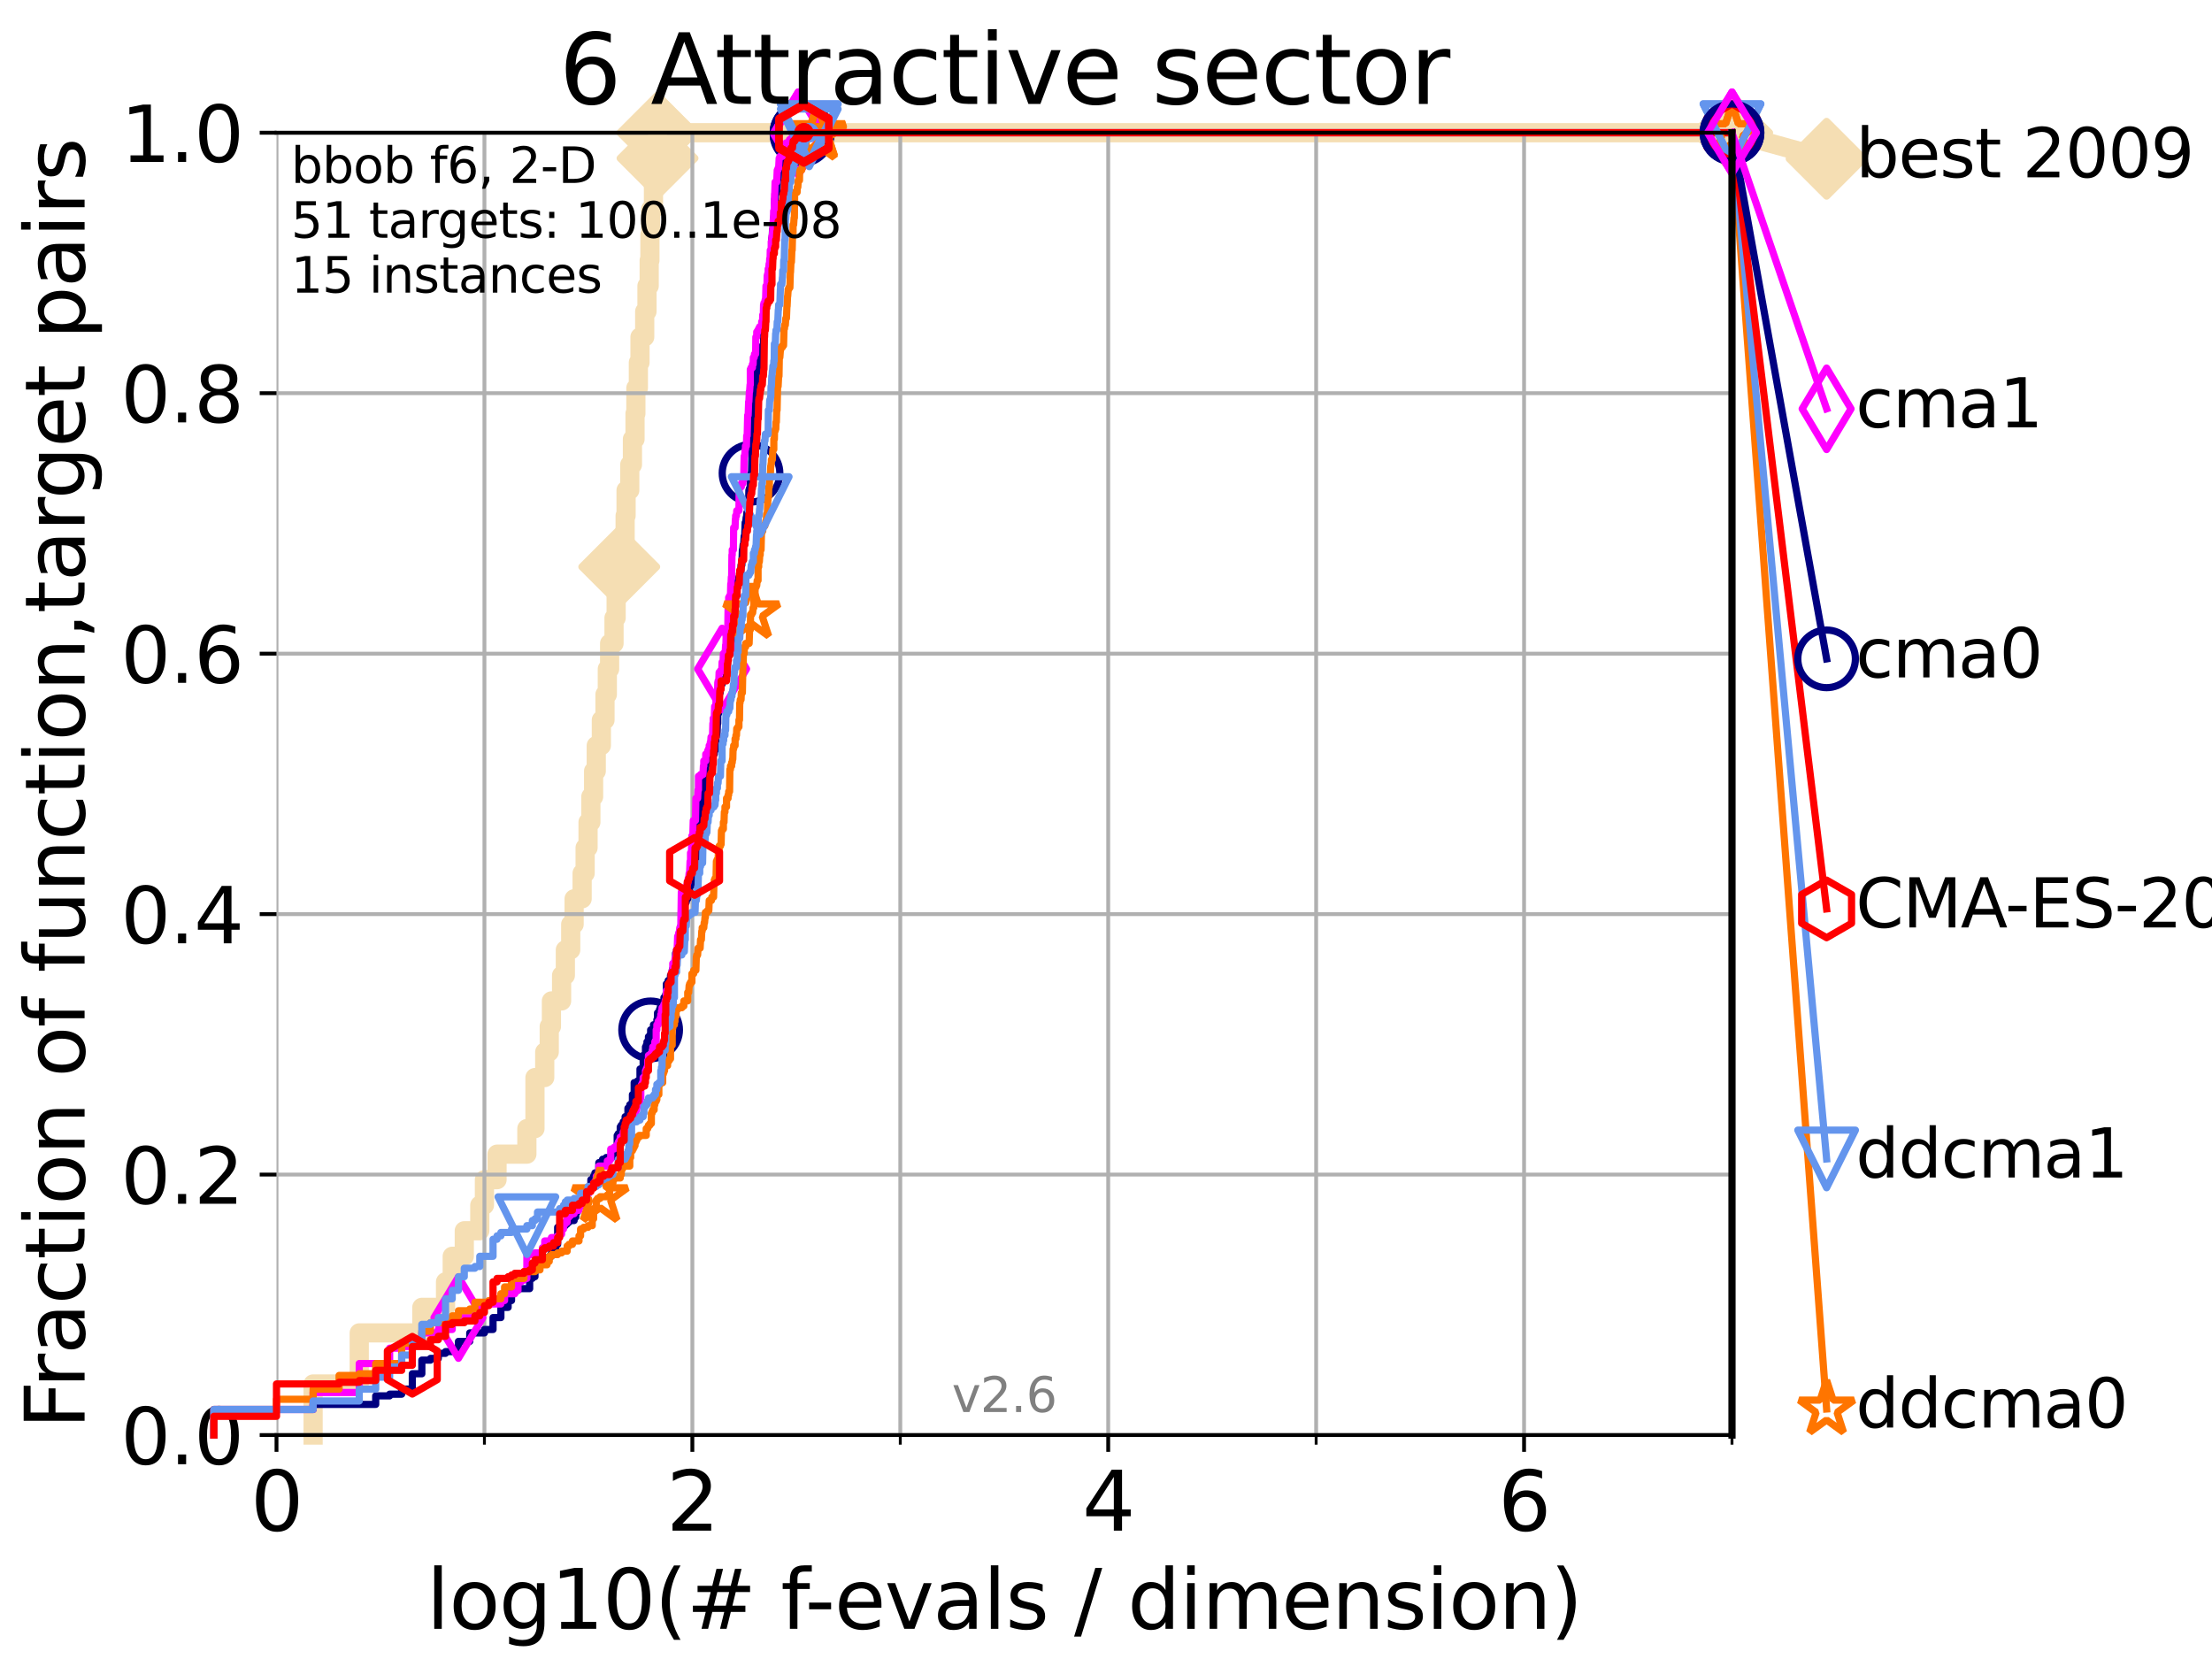 <?xml version="1.0" encoding="utf-8" standalone="no"?>
<!DOCTYPE svg PUBLIC "-//W3C//DTD SVG 1.1//EN"
  "http://www.w3.org/Graphics/SVG/1.1/DTD/svg11.dtd">
<svg xmlns:xlink="http://www.w3.org/1999/xlink" width="460.8pt" height="345.6pt" viewBox="0 0 460.8 345.6" xmlns="http://www.w3.org/2000/svg" version="1.1">
 <defs>
  <style type="text/css">*{stroke-linejoin: round; stroke-linecap: butt}</style>
 </defs>
 <g id="figure_1">
  <g id="patch_1">
   <path d="M 0 345.6 
L 460.8 345.6 
L 460.8 0 
L 0 0 
z
" style="fill: #ffffff"/>
  </g>
  <g id="axes_1">
   <g id="patch_2">
    <path d="M 57.6 298.944 
L 360.806 298.944 
L 360.806 27.648 
L 57.6 27.648 
z
" style="fill: #ffffff"/>
   </g>
   <g id="line2d_1">
    <path d="M 65.227 298.944 
L 65.227 288.305 
L 74.837 288.305 
L 74.837 277.666 
L 87.876 277.666 
L 87.876 272.346 
L 92.812 272.346 
L 92.812 267.027 
L 94.206 267.027 
L 94.206 261.707 
L 96.718 261.707 
L 96.718 256.388 
L 99.95 256.388 
L 99.95 251.068 
L 100.915 251.068 
L 100.915 245.749 
L 103.544 245.749 
L 103.544 240.429 
L 109.757 240.429 
L 109.757 235.11 
L 111.442 235.11 
L 111.442 224.471 
L 113.478 224.471 
L 113.478 219.151 
L 114.419 219.151 
L 114.419 213.832 
L 114.872 213.832 
L 114.872 208.512 
L 116.988 208.512 
L 116.988 203.192 
L 117.772 203.192 
L 117.772 197.873 
L 118.89 197.873 
L 118.89 192.553 
L 119.6 192.553 
L 119.6 187.234 
L 121.266 187.234 
L 121.266 181.914 
L 121.893 181.914 
L 121.893 176.595 
L 122.5 176.595 
L 122.5 171.275 
L 123.088 171.275 
L 123.088 165.956 
L 123.658 165.956 
L 123.658 160.636 
L 124.211 160.636 
L 124.211 155.317 
L 125.271 155.317 
L 125.271 149.997 
L 126.029 149.997 
L 126.029 144.678 
L 126.517 144.678 
L 126.517 139.358 
L 126.994 139.358 
L 126.994 134.039 
L 127.911 134.039 
L 127.911 128.719 
L 128.354 128.719 
L 128.354 123.4 
L 128.999 123.4 
L 128.999 118.08 
L 129.417 118.08 
L 129.417 112.76 
L 130.226 112.76 
L 130.226 107.441 
L 130.423 107.441 
L 130.423 102.121 
L 131.191 102.121 
L 131.191 96.802 
L 131.747 96.802 
L 131.747 91.482 
L 132.287 91.482 
L 132.287 86.163 
L 132.464 86.163 
L 132.464 80.843 
L 132.984 80.843 
L 132.984 75.524 
L 133.323 75.524 
L 133.323 70.204 
L 134.305 70.204 
L 134.305 64.885 
L 134.777 64.885 
L 134.777 59.565 
L 135.238 59.565 
L 135.238 54.246 
L 135.389 54.246 
L 135.389 48.926 
L 135.539 48.926 
L 135.539 43.607 
L 136.127 43.607 
L 136.127 38.287 
L 136.556 38.287 
L 136.556 32.968 
L 136.975 32.968 
L 136.975 27.648 
L 360.806 27.648 
" style="fill: none; stroke: #f5deb3; stroke-width: 4; stroke-linecap: square"/>
   </g>
   <g id="line2d_2">
    <defs>
     <path id="m4e23ca645a" d="M -0 7.778 
L 7.778 0 
L 0 -7.778 
L -7.778 -0 
z
" style="stroke: #f5deb3; stroke-width: 1.5; stroke-linejoin: miter"/>
    </defs>
    <g>
     <use xlink:href="#m4e23ca645a" x="128.999" y="118.08" style="fill: #f5deb3; stroke: #f5deb3; stroke-width: 1.5; stroke-linejoin: miter"/>
     <use xlink:href="#m4e23ca645a" x="136.975" y="32.968" style="fill: #f5deb3; stroke: #f5deb3; stroke-width: 1.5; stroke-linejoin: miter"/>
     <use xlink:href="#m4e23ca645a" x="136.975" y="27.648" style="fill: #f5deb3; stroke: #f5deb3; stroke-width: 1.5; stroke-linejoin: miter"/>
     <use xlink:href="#m4e23ca645a" x="136.975" y="27.648" style="fill: #f5deb3; stroke: #f5deb3; stroke-width: 1.5; stroke-linejoin: miter"/>
     <use xlink:href="#m4e23ca645a" x="360.806" y="27.648" style="fill: #f5deb3; stroke: #f5deb3; stroke-width: 1.5; stroke-linejoin: miter"/>
    </g>
   </g>
   <g id="line2d_3">
    <path style="fill: none; stroke: #f5deb3; stroke-width: 4; stroke-linecap: square"/>
    <g/>
   </g>
   <g id="line2d_4">
    <path d="M 360.806 27.648 
L 380.515 33.074 
" style="fill: none; stroke: #f5deb3; stroke-width: 4; stroke-linecap: square"/>
    <g>
     <use xlink:href="#m4e23ca645a" x="360.806" y="27.648" style="fill: #f5deb3; stroke: #f5deb3; stroke-width: 1.5; stroke-linejoin: miter"/>
     <use xlink:href="#m4e23ca645a" x="380.515" y="33.074" style="fill: #f5deb3; stroke: #f5deb3; stroke-width: 1.5; stroke-linejoin: miter"/>
    </g>
   </g>
   <g id="matplotlib.axis_1">
    <g id="xtick_1">
     <g id="line2d_5">
      <path d="M 57.6 298.944 
L 57.6 27.648 
" clip-path="url(#p13486f3bcc)" style="fill: none; stroke: #b0b0b0; stroke-width: 0.8; stroke-linecap: square"/>
     </g>
     <g id="line2d_6">
      <defs>
       <path id="m443046a455" d="M 0 0 
L 0 3.5 
" style="stroke: #000000; stroke-width: 0.8"/>
      </defs>
      <g>
       <use xlink:href="#m443046a455" x="57.6" y="298.944" style="stroke: #000000; stroke-width: 0.8"/>
      </g>
     </g>
     <g id="text_1">
      <!-- 0 -->
      <g transform="translate(52.192 318.861)scale(0.17 -0.17)">
       <defs>
        <path id="DejaVuSans-30" d="M 2034 4250 
Q 1547 4250 1301 3770 
Q 1056 3291 1056 2328 
Q 1056 1369 1301 889 
Q 1547 409 2034 409 
Q 2525 409 2770 889 
Q 3016 1369 3016 2328 
Q 3016 3291 2770 3770 
Q 2525 4250 2034 4250 
z
M 2034 4750 
Q 2819 4750 3233 4129 
Q 3647 3509 3647 2328 
Q 3647 1150 3233 529 
Q 2819 -91 2034 -91 
Q 1250 -91 836 529 
Q 422 1150 422 2328 
Q 422 3509 836 4129 
Q 1250 4750 2034 4750 
z
" transform="scale(0.016)"/>
       </defs>
       <use xlink:href="#DejaVuSans-30"/>
      </g>
     </g>
    </g>
    <g id="xtick_2">
     <g id="line2d_7">
      <path d="M 144.23 298.944 
L 144.23 27.648 
" clip-path="url(#p13486f3bcc)" style="fill: none; stroke: #b0b0b0; stroke-width: 0.8; stroke-linecap: square"/>
     </g>
     <g id="line2d_8">
      <g>
       <use xlink:href="#m443046a455" x="144.23" y="298.944" style="stroke: #000000; stroke-width: 0.8"/>
      </g>
     </g>
     <g id="text_2">
      <!-- 2 -->
      <g transform="translate(138.822 318.861)scale(0.17 -0.17)">
       <defs>
        <path id="DejaVuSans-32" d="M 1228 531 
L 3431 531 
L 3431 0 
L 469 0 
L 469 531 
Q 828 903 1448 1529 
Q 2069 2156 2228 2338 
Q 2531 2678 2651 2914 
Q 2772 3150 2772 3378 
Q 2772 3750 2511 3984 
Q 2250 4219 1831 4219 
Q 1534 4219 1204 4116 
Q 875 4013 500 3803 
L 500 4441 
Q 881 4594 1212 4672 
Q 1544 4750 1819 4750 
Q 2544 4750 2975 4387 
Q 3406 4025 3406 3419 
Q 3406 3131 3298 2873 
Q 3191 2616 2906 2266 
Q 2828 2175 2409 1742 
Q 1991 1309 1228 531 
z
" transform="scale(0.016)"/>
       </defs>
       <use xlink:href="#DejaVuSans-32"/>
      </g>
     </g>
    </g>
    <g id="xtick_3">
     <g id="line2d_9">
      <path d="M 230.861 298.944 
L 230.861 27.648 
" clip-path="url(#p13486f3bcc)" style="fill: none; stroke: #b0b0b0; stroke-width: 0.8; stroke-linecap: square"/>
     </g>
     <g id="line2d_10">
      <g>
       <use xlink:href="#m443046a455" x="230.861" y="298.944" style="stroke: #000000; stroke-width: 0.8"/>
      </g>
     </g>
     <g id="text_3">
      <!-- 4 -->
      <g transform="translate(225.453 318.861)scale(0.17 -0.17)">
       <defs>
        <path id="DejaVuSans-34" d="M 2419 4116 
L 825 1625 
L 2419 1625 
L 2419 4116 
z
M 2253 4666 
L 3047 4666 
L 3047 1625 
L 3713 1625 
L 3713 1100 
L 3047 1100 
L 3047 0 
L 2419 0 
L 2419 1100 
L 313 1100 
L 313 1709 
L 2253 4666 
z
" transform="scale(0.016)"/>
       </defs>
       <use xlink:href="#DejaVuSans-34"/>
      </g>
     </g>
    </g>
    <g id="xtick_4">
     <g id="line2d_11">
      <path d="M 317.491 298.944 
L 317.491 27.648 
" clip-path="url(#p13486f3bcc)" style="fill: none; stroke: #b0b0b0; stroke-width: 0.8; stroke-linecap: square"/>
     </g>
     <g id="line2d_12">
      <g>
       <use xlink:href="#m443046a455" x="317.491" y="298.944" style="stroke: #000000; stroke-width: 0.8"/>
      </g>
     </g>
     <g id="text_4">
      <!-- 6 -->
      <g transform="translate(312.083 318.861)scale(0.17 -0.17)">
       <defs>
        <path id="DejaVuSans-36" d="M 2113 2584 
Q 1688 2584 1439 2293 
Q 1191 2003 1191 1497 
Q 1191 994 1439 701 
Q 1688 409 2113 409 
Q 2538 409 2786 701 
Q 3034 994 3034 1497 
Q 3034 2003 2786 2293 
Q 2538 2584 2113 2584 
z
M 3366 4563 
L 3366 3988 
Q 3128 4100 2886 4159 
Q 2644 4219 2406 4219 
Q 1781 4219 1451 3797 
Q 1122 3375 1075 2522 
Q 1259 2794 1537 2939 
Q 1816 3084 2150 3084 
Q 2853 3084 3261 2657 
Q 3669 2231 3669 1497 
Q 3669 778 3244 343 
Q 2819 -91 2113 -91 
Q 1303 -91 875 529 
Q 447 1150 447 2328 
Q 447 3434 972 4092 
Q 1497 4750 2381 4750 
Q 2619 4750 2861 4703 
Q 3103 4656 3366 4563 
z
" transform="scale(0.016)"/>
       </defs>
       <use xlink:href="#DejaVuSans-36"/>
      </g>
     </g>
    </g>
    <g id="xtick_5">
     <g id="line2d_13">
      <path d="M 100.915 298.944 
L 100.915 27.648 
" clip-path="url(#p13486f3bcc)" style="fill: none; stroke: #b0b0b0; stroke-width: 0.8; stroke-linecap: square"/>
     </g>
     <g id="line2d_14">
      <defs>
       <path id="m1228cab2b4" d="M 0 0 
L 0 2 
" style="stroke: #000000; stroke-width: 0.6"/>
      </defs>
      <g>
       <use xlink:href="#m1228cab2b4" x="100.915" y="298.944" style="stroke: #000000; stroke-width: 0.6"/>
      </g>
     </g>
    </g>
    <g id="xtick_6">
     <g id="line2d_15">
      <path d="M 187.546 298.944 
L 187.546 27.648 
" clip-path="url(#p13486f3bcc)" style="fill: none; stroke: #b0b0b0; stroke-width: 0.8; stroke-linecap: square"/>
     </g>
     <g id="line2d_16">
      <g>
       <use xlink:href="#m1228cab2b4" x="187.546" y="298.944" style="stroke: #000000; stroke-width: 0.6"/>
      </g>
     </g>
    </g>
    <g id="xtick_7">
     <g id="line2d_17">
      <path d="M 274.176 298.944 
L 274.176 27.648 
" clip-path="url(#p13486f3bcc)" style="fill: none; stroke: #b0b0b0; stroke-width: 0.8; stroke-linecap: square"/>
     </g>
     <g id="line2d_18">
      <g>
       <use xlink:href="#m1228cab2b4" x="274.176" y="298.944" style="stroke: #000000; stroke-width: 0.6"/>
      </g>
     </g>
    </g>
    <g id="xtick_8">
     <g id="line2d_19">
      <path d="M 360.806 298.944 
L 360.806 27.648 
" clip-path="url(#p13486f3bcc)" style="fill: none; stroke: #b0b0b0; stroke-width: 0.8; stroke-linecap: square"/>
     </g>
     <g id="line2d_20">
      <g>
       <use xlink:href="#m1228cab2b4" x="360.806" y="298.944" style="stroke: #000000; stroke-width: 0.6"/>
      </g>
     </g>
    </g>
    <g id="text_5">
     <!-- log10(# f-evals / dimension) -->
     <g transform="translate(88.823 339.314)scale(0.17 -0.17)">
      <defs>
       <path id="DejaVuSans-6c" d="M 603 4863 
L 1178 4863 
L 1178 0 
L 603 0 
L 603 4863 
z
" transform="scale(0.016)"/>
       <path id="DejaVuSans-6f" d="M 1959 3097 
Q 1497 3097 1228 2736 
Q 959 2375 959 1747 
Q 959 1119 1226 758 
Q 1494 397 1959 397 
Q 2419 397 2687 759 
Q 2956 1122 2956 1747 
Q 2956 2369 2687 2733 
Q 2419 3097 1959 3097 
z
M 1959 3584 
Q 2709 3584 3137 3096 
Q 3566 2609 3566 1747 
Q 3566 888 3137 398 
Q 2709 -91 1959 -91 
Q 1206 -91 779 398 
Q 353 888 353 1747 
Q 353 2609 779 3096 
Q 1206 3584 1959 3584 
z
" transform="scale(0.016)"/>
       <path id="DejaVuSans-67" d="M 2906 1791 
Q 2906 2416 2648 2759 
Q 2391 3103 1925 3103 
Q 1463 3103 1205 2759 
Q 947 2416 947 1791 
Q 947 1169 1205 825 
Q 1463 481 1925 481 
Q 2391 481 2648 825 
Q 2906 1169 2906 1791 
z
M 3481 434 
Q 3481 -459 3084 -895 
Q 2688 -1331 1869 -1331 
Q 1566 -1331 1297 -1286 
Q 1028 -1241 775 -1147 
L 775 -588 
Q 1028 -725 1275 -790 
Q 1522 -856 1778 -856 
Q 2344 -856 2625 -561 
Q 2906 -266 2906 331 
L 2906 616 
Q 2728 306 2450 153 
Q 2172 0 1784 0 
Q 1141 0 747 490 
Q 353 981 353 1791 
Q 353 2603 747 3093 
Q 1141 3584 1784 3584 
Q 2172 3584 2450 3431 
Q 2728 3278 2906 2969 
L 2906 3500 
L 3481 3500 
L 3481 434 
z
" transform="scale(0.016)"/>
       <path id="DejaVuSans-31" d="M 794 531 
L 1825 531 
L 1825 4091 
L 703 3866 
L 703 4441 
L 1819 4666 
L 2450 4666 
L 2450 531 
L 3481 531 
L 3481 0 
L 794 0 
L 794 531 
z
" transform="scale(0.016)"/>
       <path id="DejaVuSans-28" d="M 1984 4856 
Q 1566 4138 1362 3434 
Q 1159 2731 1159 2009 
Q 1159 1288 1364 580 
Q 1569 -128 1984 -844 
L 1484 -844 
Q 1016 -109 783 600 
Q 550 1309 550 2009 
Q 550 2706 781 3412 
Q 1013 4119 1484 4856 
L 1984 4856 
z
" transform="scale(0.016)"/>
       <path id="DejaVuSans-23" d="M 3272 2816 
L 2363 2816 
L 2100 1772 
L 3016 1772 
L 3272 2816 
z
M 2803 4594 
L 2478 3297 
L 3391 3297 
L 3719 4594 
L 4219 4594 
L 3897 3297 
L 4872 3297 
L 4872 2816 
L 3775 2816 
L 3519 1772 
L 4513 1772 
L 4513 1294 
L 3397 1294 
L 3072 0 
L 2572 0 
L 2894 1294 
L 1978 1294 
L 1656 0 
L 1153 0 
L 1478 1294 
L 494 1294 
L 494 1772 
L 1594 1772 
L 1856 2816 
L 850 2816 
L 850 3297 
L 1978 3297 
L 2297 4594 
L 2803 4594 
z
" transform="scale(0.016)"/>
       <path id="DejaVuSans-20" transform="scale(0.016)"/>
       <path id="DejaVuSans-66" d="M 2375 4863 
L 2375 4384 
L 1825 4384 
Q 1516 4384 1395 4259 
Q 1275 4134 1275 3809 
L 1275 3500 
L 2222 3500 
L 2222 3053 
L 1275 3053 
L 1275 0 
L 697 0 
L 697 3053 
L 147 3053 
L 147 3500 
L 697 3500 
L 697 3744 
Q 697 4328 969 4595 
Q 1241 4863 1831 4863 
L 2375 4863 
z
" transform="scale(0.016)"/>
       <path id="DejaVuSans-2d" d="M 313 2009 
L 1997 2009 
L 1997 1497 
L 313 1497 
L 313 2009 
z
" transform="scale(0.016)"/>
       <path id="DejaVuSans-65" d="M 3597 1894 
L 3597 1613 
L 953 1613 
Q 991 1019 1311 708 
Q 1631 397 2203 397 
Q 2534 397 2845 478 
Q 3156 559 3463 722 
L 3463 178 
Q 3153 47 2828 -22 
Q 2503 -91 2169 -91 
Q 1331 -91 842 396 
Q 353 884 353 1716 
Q 353 2575 817 3079 
Q 1281 3584 2069 3584 
Q 2775 3584 3186 3129 
Q 3597 2675 3597 1894 
z
M 3022 2063 
Q 3016 2534 2758 2815 
Q 2500 3097 2075 3097 
Q 1594 3097 1305 2825 
Q 1016 2553 972 2059 
L 3022 2063 
z
" transform="scale(0.016)"/>
       <path id="DejaVuSans-76" d="M 191 3500 
L 800 3500 
L 1894 563 
L 2988 3500 
L 3597 3500 
L 2284 0 
L 1503 0 
L 191 3500 
z
" transform="scale(0.016)"/>
       <path id="DejaVuSans-61" d="M 2194 1759 
Q 1497 1759 1228 1600 
Q 959 1441 959 1056 
Q 959 750 1161 570 
Q 1363 391 1709 391 
Q 2188 391 2477 730 
Q 2766 1069 2766 1631 
L 2766 1759 
L 2194 1759 
z
M 3341 1997 
L 3341 0 
L 2766 0 
L 2766 531 
Q 2569 213 2275 61 
Q 1981 -91 1556 -91 
Q 1019 -91 701 211 
Q 384 513 384 1019 
Q 384 1609 779 1909 
Q 1175 2209 1959 2209 
L 2766 2209 
L 2766 2266 
Q 2766 2663 2505 2880 
Q 2244 3097 1772 3097 
Q 1472 3097 1187 3025 
Q 903 2953 641 2809 
L 641 3341 
Q 956 3463 1253 3523 
Q 1550 3584 1831 3584 
Q 2591 3584 2966 3190 
Q 3341 2797 3341 1997 
z
" transform="scale(0.016)"/>
       <path id="DejaVuSans-73" d="M 2834 3397 
L 2834 2853 
Q 2591 2978 2328 3040 
Q 2066 3103 1784 3103 
Q 1356 3103 1142 2972 
Q 928 2841 928 2578 
Q 928 2378 1081 2264 
Q 1234 2150 1697 2047 
L 1894 2003 
Q 2506 1872 2764 1633 
Q 3022 1394 3022 966 
Q 3022 478 2636 193 
Q 2250 -91 1575 -91 
Q 1294 -91 989 -36 
Q 684 19 347 128 
L 347 722 
Q 666 556 975 473 
Q 1284 391 1588 391 
Q 1994 391 2212 530 
Q 2431 669 2431 922 
Q 2431 1156 2273 1281 
Q 2116 1406 1581 1522 
L 1381 1569 
Q 847 1681 609 1914 
Q 372 2147 372 2553 
Q 372 3047 722 3315 
Q 1072 3584 1716 3584 
Q 2034 3584 2315 3537 
Q 2597 3491 2834 3397 
z
" transform="scale(0.016)"/>
       <path id="DejaVuSans-2f" d="M 1625 4666 
L 2156 4666 
L 531 -594 
L 0 -594 
L 1625 4666 
z
" transform="scale(0.016)"/>
       <path id="DejaVuSans-64" d="M 2906 2969 
L 2906 4863 
L 3481 4863 
L 3481 0 
L 2906 0 
L 2906 525 
Q 2725 213 2448 61 
Q 2172 -91 1784 -91 
Q 1150 -91 751 415 
Q 353 922 353 1747 
Q 353 2572 751 3078 
Q 1150 3584 1784 3584 
Q 2172 3584 2448 3432 
Q 2725 3281 2906 2969 
z
M 947 1747 
Q 947 1113 1208 752 
Q 1469 391 1925 391 
Q 2381 391 2643 752 
Q 2906 1113 2906 1747 
Q 2906 2381 2643 2742 
Q 2381 3103 1925 3103 
Q 1469 3103 1208 2742 
Q 947 2381 947 1747 
z
" transform="scale(0.016)"/>
       <path id="DejaVuSans-69" d="M 603 3500 
L 1178 3500 
L 1178 0 
L 603 0 
L 603 3500 
z
M 603 4863 
L 1178 4863 
L 1178 4134 
L 603 4134 
L 603 4863 
z
" transform="scale(0.016)"/>
       <path id="DejaVuSans-6d" d="M 3328 2828 
Q 3544 3216 3844 3400 
Q 4144 3584 4550 3584 
Q 5097 3584 5394 3201 
Q 5691 2819 5691 2113 
L 5691 0 
L 5113 0 
L 5113 2094 
Q 5113 2597 4934 2840 
Q 4756 3084 4391 3084 
Q 3944 3084 3684 2787 
Q 3425 2491 3425 1978 
L 3425 0 
L 2847 0 
L 2847 2094 
Q 2847 2600 2669 2842 
Q 2491 3084 2119 3084 
Q 1678 3084 1418 2786 
Q 1159 2488 1159 1978 
L 1159 0 
L 581 0 
L 581 3500 
L 1159 3500 
L 1159 2956 
Q 1356 3278 1631 3431 
Q 1906 3584 2284 3584 
Q 2666 3584 2933 3390 
Q 3200 3197 3328 2828 
z
" transform="scale(0.016)"/>
       <path id="DejaVuSans-6e" d="M 3513 2113 
L 3513 0 
L 2938 0 
L 2938 2094 
Q 2938 2591 2744 2837 
Q 2550 3084 2163 3084 
Q 1697 3084 1428 2787 
Q 1159 2491 1159 1978 
L 1159 0 
L 581 0 
L 581 3500 
L 1159 3500 
L 1159 2956 
Q 1366 3272 1645 3428 
Q 1925 3584 2291 3584 
Q 2894 3584 3203 3211 
Q 3513 2838 3513 2113 
z
" transform="scale(0.016)"/>
       <path id="DejaVuSans-29" d="M 513 4856 
L 1013 4856 
Q 1481 4119 1714 3412 
Q 1947 2706 1947 2009 
Q 1947 1309 1714 600 
Q 1481 -109 1013 -844 
L 513 -844 
Q 928 -128 1133 580 
Q 1338 1288 1338 2009 
Q 1338 2731 1133 3434 
Q 928 4138 513 4856 
z
" transform="scale(0.016)"/>
      </defs>
      <use xlink:href="#DejaVuSans-6c"/>
      <use xlink:href="#DejaVuSans-6f" x="27.783"/>
      <use xlink:href="#DejaVuSans-67" x="88.965"/>
      <use xlink:href="#DejaVuSans-31" x="152.441"/>
      <use xlink:href="#DejaVuSans-30" x="216.064"/>
      <use xlink:href="#DejaVuSans-28" x="279.688"/>
      <use xlink:href="#DejaVuSans-23" x="318.701"/>
      <use xlink:href="#DejaVuSans-20" x="402.49"/>
      <use xlink:href="#DejaVuSans-66" x="434.277"/>
      <use xlink:href="#DejaVuSans-2d" x="463.982"/>
      <use xlink:href="#DejaVuSans-65" x="500.066"/>
      <use xlink:href="#DejaVuSans-76" x="561.59"/>
      <use xlink:href="#DejaVuSans-61" x="620.77"/>
      <use xlink:href="#DejaVuSans-6c" x="682.049"/>
      <use xlink:href="#DejaVuSans-73" x="709.832"/>
      <use xlink:href="#DejaVuSans-20" x="761.932"/>
      <use xlink:href="#DejaVuSans-2f" x="793.719"/>
      <use xlink:href="#DejaVuSans-20" x="827.41"/>
      <use xlink:href="#DejaVuSans-64" x="859.197"/>
      <use xlink:href="#DejaVuSans-69" x="922.674"/>
      <use xlink:href="#DejaVuSans-6d" x="950.457"/>
      <use xlink:href="#DejaVuSans-65" x="1047.869"/>
      <use xlink:href="#DejaVuSans-6e" x="1109.393"/>
      <use xlink:href="#DejaVuSans-73" x="1172.771"/>
      <use xlink:href="#DejaVuSans-69" x="1224.871"/>
      <use xlink:href="#DejaVuSans-6f" x="1252.654"/>
      <use xlink:href="#DejaVuSans-6e" x="1313.836"/>
      <use xlink:href="#DejaVuSans-29" x="1377.215"/>
     </g>
    </g>
   </g>
   <g id="matplotlib.axis_2">
    <g id="ytick_1">
     <g id="line2d_21">
      <path d="M 57.6 298.944 
L 360.806 298.944 
" clip-path="url(#p13486f3bcc)" style="fill: none; stroke: #b0b0b0; stroke-width: 0.8; stroke-linecap: square"/>
     </g>
     <g id="line2d_22">
      <defs>
       <path id="m11f08ac461" d="M 0 0 
L -3.5 0 
" style="stroke: #000000; stroke-width: 0.8"/>
      </defs>
      <g>
       <use xlink:href="#m11f08ac461" x="57.6" y="298.944" style="stroke: #000000; stroke-width: 0.8"/>
      </g>
     </g>
     <g id="text_6">
      <!-- 0.0 -->
      <g transform="translate(25.155 305.023)scale(0.16 -0.16)">
       <defs>
        <path id="DejaVuSans-2e" d="M 684 794 
L 1344 794 
L 1344 0 
L 684 0 
L 684 794 
z
" transform="scale(0.016)"/>
       </defs>
       <use xlink:href="#DejaVuSans-30"/>
       <use xlink:href="#DejaVuSans-2e" x="63.623"/>
       <use xlink:href="#DejaVuSans-30" x="95.41"/>
      </g>
     </g>
    </g>
    <g id="ytick_2">
     <g id="line2d_23">
      <path d="M 57.6 244.685 
L 360.806 244.685 
" clip-path="url(#p13486f3bcc)" style="fill: none; stroke: #b0b0b0; stroke-width: 0.8; stroke-linecap: square"/>
     </g>
     <g id="line2d_24">
      <g>
       <use xlink:href="#m11f08ac461" x="57.6" y="244.685" style="stroke: #000000; stroke-width: 0.8"/>
      </g>
     </g>
     <g id="text_7">
      <!-- 0.2 -->
      <g transform="translate(25.155 250.764)scale(0.16 -0.16)">
       <use xlink:href="#DejaVuSans-30"/>
       <use xlink:href="#DejaVuSans-2e" x="63.623"/>
       <use xlink:href="#DejaVuSans-32" x="95.41"/>
      </g>
     </g>
    </g>
    <g id="ytick_3">
     <g id="line2d_25">
      <path d="M 57.6 190.426 
L 360.806 190.426 
" clip-path="url(#p13486f3bcc)" style="fill: none; stroke: #b0b0b0; stroke-width: 0.8; stroke-linecap: square"/>
     </g>
     <g id="line2d_26">
      <g>
       <use xlink:href="#m11f08ac461" x="57.6" y="190.426" style="stroke: #000000; stroke-width: 0.8"/>
      </g>
     </g>
     <g id="text_8">
      <!-- 0.4 -->
      <g transform="translate(25.155 196.504)scale(0.16 -0.16)">
       <use xlink:href="#DejaVuSans-30"/>
       <use xlink:href="#DejaVuSans-2e" x="63.623"/>
       <use xlink:href="#DejaVuSans-34" x="95.41"/>
      </g>
     </g>
    </g>
    <g id="ytick_4">
     <g id="line2d_27">
      <path d="M 57.6 136.166 
L 360.806 136.166 
" clip-path="url(#p13486f3bcc)" style="fill: none; stroke: #b0b0b0; stroke-width: 0.8; stroke-linecap: square"/>
     </g>
     <g id="line2d_28">
      <g>
       <use xlink:href="#m11f08ac461" x="57.6" y="136.166" style="stroke: #000000; stroke-width: 0.8"/>
      </g>
     </g>
     <g id="text_9">
      <!-- 0.6 -->
      <g transform="translate(25.155 142.245)scale(0.16 -0.16)">
       <use xlink:href="#DejaVuSans-30"/>
       <use xlink:href="#DejaVuSans-2e" x="63.623"/>
       <use xlink:href="#DejaVuSans-36" x="95.41"/>
      </g>
     </g>
    </g>
    <g id="ytick_5">
     <g id="line2d_29">
      <path d="M 57.6 81.907 
L 360.806 81.907 
" clip-path="url(#p13486f3bcc)" style="fill: none; stroke: #b0b0b0; stroke-width: 0.8; stroke-linecap: square"/>
     </g>
     <g id="line2d_30">
      <g>
       <use xlink:href="#m11f08ac461" x="57.6" y="81.907" style="stroke: #000000; stroke-width: 0.8"/>
      </g>
     </g>
     <g id="text_10">
      <!-- 0.8 -->
      <g transform="translate(25.155 87.986)scale(0.16 -0.16)">
       <defs>
        <path id="DejaVuSans-38" d="M 2034 2216 
Q 1584 2216 1326 1975 
Q 1069 1734 1069 1313 
Q 1069 891 1326 650 
Q 1584 409 2034 409 
Q 2484 409 2743 651 
Q 3003 894 3003 1313 
Q 3003 1734 2745 1975 
Q 2488 2216 2034 2216 
z
M 1403 2484 
Q 997 2584 770 2862 
Q 544 3141 544 3541 
Q 544 4100 942 4425 
Q 1341 4750 2034 4750 
Q 2731 4750 3128 4425 
Q 3525 4100 3525 3541 
Q 3525 3141 3298 2862 
Q 3072 2584 2669 2484 
Q 3125 2378 3379 2068 
Q 3634 1759 3634 1313 
Q 3634 634 3220 271 
Q 2806 -91 2034 -91 
Q 1263 -91 848 271 
Q 434 634 434 1313 
Q 434 1759 690 2068 
Q 947 2378 1403 2484 
z
M 1172 3481 
Q 1172 3119 1398 2916 
Q 1625 2713 2034 2713 
Q 2441 2713 2670 2916 
Q 2900 3119 2900 3481 
Q 2900 3844 2670 4047 
Q 2441 4250 2034 4250 
Q 1625 4250 1398 4047 
Q 1172 3844 1172 3481 
z
" transform="scale(0.016)"/>
       </defs>
       <use xlink:href="#DejaVuSans-30"/>
       <use xlink:href="#DejaVuSans-2e" x="63.623"/>
       <use xlink:href="#DejaVuSans-38" x="95.41"/>
      </g>
     </g>
    </g>
    <g id="ytick_6">
     <g id="line2d_31">
      <path d="M 57.6 27.648 
L 360.806 27.648 
" clip-path="url(#p13486f3bcc)" style="fill: none; stroke: #b0b0b0; stroke-width: 0.8; stroke-linecap: square"/>
     </g>
     <g id="line2d_32">
      <g>
       <use xlink:href="#m11f08ac461" x="57.6" y="27.648" style="stroke: #000000; stroke-width: 0.8"/>
      </g>
     </g>
     <g id="text_11">
      <!-- 1.0 -->
      <g transform="translate(25.155 33.727)scale(0.16 -0.16)">
       <use xlink:href="#DejaVuSans-31"/>
       <use xlink:href="#DejaVuSans-2e" x="63.623"/>
       <use xlink:href="#DejaVuSans-30" x="95.41"/>
      </g>
     </g>
    </g>
    <g id="text_12">
     <!-- Fraction of function,target pairs -->
     <g transform="translate(17.62 297.681)rotate(-90)scale(0.17 -0.17)">
      <defs>
       <path id="DejaVuSans-46" d="M 628 4666 
L 3309 4666 
L 3309 4134 
L 1259 4134 
L 1259 2759 
L 3109 2759 
L 3109 2228 
L 1259 2228 
L 1259 0 
L 628 0 
L 628 4666 
z
" transform="scale(0.016)"/>
       <path id="DejaVuSans-72" d="M 2631 2963 
Q 2534 3019 2420 3045 
Q 2306 3072 2169 3072 
Q 1681 3072 1420 2755 
Q 1159 2438 1159 1844 
L 1159 0 
L 581 0 
L 581 3500 
L 1159 3500 
L 1159 2956 
Q 1341 3275 1631 3429 
Q 1922 3584 2338 3584 
Q 2397 3584 2469 3576 
Q 2541 3569 2628 3553 
L 2631 2963 
z
" transform="scale(0.016)"/>
       <path id="DejaVuSans-63" d="M 3122 3366 
L 3122 2828 
Q 2878 2963 2633 3030 
Q 2388 3097 2138 3097 
Q 1578 3097 1268 2742 
Q 959 2388 959 1747 
Q 959 1106 1268 751 
Q 1578 397 2138 397 
Q 2388 397 2633 464 
Q 2878 531 3122 666 
L 3122 134 
Q 2881 22 2623 -34 
Q 2366 -91 2075 -91 
Q 1284 -91 818 406 
Q 353 903 353 1747 
Q 353 2603 823 3093 
Q 1294 3584 2113 3584 
Q 2378 3584 2631 3529 
Q 2884 3475 3122 3366 
z
" transform="scale(0.016)"/>
       <path id="DejaVuSans-74" d="M 1172 4494 
L 1172 3500 
L 2356 3500 
L 2356 3053 
L 1172 3053 
L 1172 1153 
Q 1172 725 1289 603 
Q 1406 481 1766 481 
L 2356 481 
L 2356 0 
L 1766 0 
Q 1100 0 847 248 
Q 594 497 594 1153 
L 594 3053 
L 172 3053 
L 172 3500 
L 594 3500 
L 594 4494 
L 1172 4494 
z
" transform="scale(0.016)"/>
       <path id="DejaVuSans-75" d="M 544 1381 
L 544 3500 
L 1119 3500 
L 1119 1403 
Q 1119 906 1312 657 
Q 1506 409 1894 409 
Q 2359 409 2629 706 
Q 2900 1003 2900 1516 
L 2900 3500 
L 3475 3500 
L 3475 0 
L 2900 0 
L 2900 538 
Q 2691 219 2414 64 
Q 2138 -91 1772 -91 
Q 1169 -91 856 284 
Q 544 659 544 1381 
z
M 1991 3584 
L 1991 3584 
z
" transform="scale(0.016)"/>
       <path id="DejaVuSans-2c" d="M 750 794 
L 1409 794 
L 1409 256 
L 897 -744 
L 494 -744 
L 750 256 
L 750 794 
z
" transform="scale(0.016)"/>
       <path id="DejaVuSans-70" d="M 1159 525 
L 1159 -1331 
L 581 -1331 
L 581 3500 
L 1159 3500 
L 1159 2969 
Q 1341 3281 1617 3432 
Q 1894 3584 2278 3584 
Q 2916 3584 3314 3078 
Q 3713 2572 3713 1747 
Q 3713 922 3314 415 
Q 2916 -91 2278 -91 
Q 1894 -91 1617 61 
Q 1341 213 1159 525 
z
M 3116 1747 
Q 3116 2381 2855 2742 
Q 2594 3103 2138 3103 
Q 1681 3103 1420 2742 
Q 1159 2381 1159 1747 
Q 1159 1113 1420 752 
Q 1681 391 2138 391 
Q 2594 391 2855 752 
Q 3116 1113 3116 1747 
z
" transform="scale(0.016)"/>
      </defs>
      <use xlink:href="#DejaVuSans-46"/>
      <use xlink:href="#DejaVuSans-72" x="50.27"/>
      <use xlink:href="#DejaVuSans-61" x="91.383"/>
      <use xlink:href="#DejaVuSans-63" x="152.662"/>
      <use xlink:href="#DejaVuSans-74" x="207.643"/>
      <use xlink:href="#DejaVuSans-69" x="246.852"/>
      <use xlink:href="#DejaVuSans-6f" x="274.635"/>
      <use xlink:href="#DejaVuSans-6e" x="335.816"/>
      <use xlink:href="#DejaVuSans-20" x="399.195"/>
      <use xlink:href="#DejaVuSans-6f" x="430.982"/>
      <use xlink:href="#DejaVuSans-66" x="492.164"/>
      <use xlink:href="#DejaVuSans-20" x="527.369"/>
      <use xlink:href="#DejaVuSans-66" x="559.156"/>
      <use xlink:href="#DejaVuSans-75" x="594.361"/>
      <use xlink:href="#DejaVuSans-6e" x="657.74"/>
      <use xlink:href="#DejaVuSans-63" x="721.119"/>
      <use xlink:href="#DejaVuSans-74" x="776.1"/>
      <use xlink:href="#DejaVuSans-69" x="815.309"/>
      <use xlink:href="#DejaVuSans-6f" x="843.092"/>
      <use xlink:href="#DejaVuSans-6e" x="904.273"/>
      <use xlink:href="#DejaVuSans-2c" x="967.652"/>
      <use xlink:href="#DejaVuSans-74" x="999.439"/>
      <use xlink:href="#DejaVuSans-61" x="1038.648"/>
      <use xlink:href="#DejaVuSans-72" x="1099.928"/>
      <use xlink:href="#DejaVuSans-67" x="1139.291"/>
      <use xlink:href="#DejaVuSans-65" x="1202.768"/>
      <use xlink:href="#DejaVuSans-74" x="1264.291"/>
      <use xlink:href="#DejaVuSans-20" x="1303.5"/>
      <use xlink:href="#DejaVuSans-70" x="1335.287"/>
      <use xlink:href="#DejaVuSans-61" x="1398.764"/>
      <use xlink:href="#DejaVuSans-69" x="1460.043"/>
      <use xlink:href="#DejaVuSans-72" x="1487.826"/>
      <use xlink:href="#DejaVuSans-73" x="1528.939"/>
     </g>
    </g>
   </g>
   <g id="line2d_33">
    <defs>
     <path id="m18f405de8a" d="M 0 1.5 
C 0.398 1.5 0.779 1.342 1.061 1.061 
C 1.342 0.779 1.5 0.398 1.5 0 
C 1.5 -0.398 1.342 -0.779 1.061 -1.061 
C 0.779 -1.342 0.398 -1.5 0 -1.5 
C -0.398 -1.5 -0.779 -1.342 -1.061 -1.061 
C -1.342 -0.779 -1.5 -0.398 -1.5 0 
C -1.5 0.398 -1.342 0.779 -1.061 1.061 
C -0.779 1.342 -0.398 1.5 0 1.5 
z
" style="stroke: #f5deb3"/>
    </defs>
    <g>
     <use xlink:href="#m18f405de8a" x="136.975" y="27.648" style="fill: #f5deb3; stroke: #f5deb3"/>
     <use xlink:href="#m18f405de8a" x="136.975" y="27.648" style="fill: #f5deb3; stroke: #f5deb3"/>
    </g>
   </g>
   <g id="line2d_34">
    <defs>
     <path id="m69a847d6f1" d="M 0 1.5 
C 0.398 1.5 0.779 1.342 1.061 1.061 
C 1.342 0.779 1.5 0.398 1.5 0 
C 1.5 -0.398 1.342 -0.779 1.061 -1.061 
C 0.779 -1.342 0.398 -1.5 0 -1.5 
C -0.398 -1.5 -0.779 -1.342 -1.061 -1.061 
C -1.342 -0.779 -1.5 -0.398 -1.5 0 
C -1.5 0.398 -1.342 0.779 -1.061 1.061 
C -0.779 1.342 -0.398 1.5 0 1.5 
z
" style="stroke: #000080"/>
    </defs>
    <g>
     <use xlink:href="#m69a847d6f1" x="167.085" y="27.648" style="fill: #000080; stroke: #000080"/>
     <use xlink:href="#m69a847d6f1" x="167.085" y="27.648" style="fill: #000080; stroke: #000080"/>
    </g>
   </g>
   <g id="line2d_35">
    <path d="M 44.561 298.944 
L 44.561 293.624 
L 65.227 293.624 
L 65.227 292.561 
L 78.267 292.561 
L 78.267 290.787 
L 81.166 290.787 
L 81.166 290.433 
L 83.678 290.433 
L 83.678 289.369 
L 85.894 289.369 
L 85.894 286.177 
L 87.876 286.177 
L 87.876 283.34 
L 89.669 283.34 
L 89.669 282.985 
L 91.306 282.985 
L 91.306 281.922 
L 92.812 281.922 
L 92.812 281.567 
L 94.206 281.567 
L 94.206 281.212 
L 95.503 281.212 
L 95.503 279.439 
L 97.858 279.439 
L 97.858 277.666 
L 100.915 277.666 
L 100.915 276.957 
L 102.708 276.957 
L 102.708 274.474 
L 104.345 274.474 
L 104.345 272.346 
L 105.851 272.346 
L 105.851 270.928 
L 106.561 270.928 
L 106.561 268.8 
L 107.905 268.8 
L 107.905 268.445 
L 110.336 268.445 
L 110.336 266.318 
L 110.897 266.318 
L 110.897 265.963 
L 111.442 265.963 
L 111.442 264.19 
L 111.972 264.19 
L 111.972 262.771 
L 112.989 262.771 
L 112.989 262.062 
L 114.419 262.062 
L 114.419 261.707 
L 114.872 261.707 
L 114.872 260.998 
L 115.315 260.998 
L 115.315 260.289 
L 115.747 260.289 
L 115.747 259.225 
L 116.17 259.225 
L 116.17 255.678 
L 116.988 255.678 
L 116.988 255.324 
L 117.772 255.324 
L 117.772 254.969 
L 118.152 254.969 
L 118.152 254.615 
L 118.525 254.615 
L 118.525 254.26 
L 119.6 254.26 
L 119.6 253.551 
L 119.945 253.551 
L 119.945 252.487 
L 120.284 252.487 
L 120.284 251.423 
L 120.617 251.423 
L 120.617 251.068 
L 121.266 251.068 
L 121.266 248.94 
L 121.582 248.94 
L 121.582 248.586 
L 122.199 248.586 
L 122.199 247.522 
L 123.088 247.522 
L 123.088 245.749 
L 123.658 245.749 
L 123.658 245.039 
L 123.936 245.039 
L 123.936 244.33 
L 124.748 244.33 
L 124.748 242.202 
L 125.527 242.202 
L 125.527 241.493 
L 126.275 241.493 
L 126.275 241.138 
L 127.458 241.138 
L 127.458 240.429 
L 128.134 240.429 
L 128.134 240.075 
L 128.571 240.075 
L 128.571 236.528 
L 128.786 236.528 
L 128.786 236.174 
L 129.209 236.174 
L 129.209 234.755 
L 129.417 234.755 
L 129.417 234.4 
L 129.826 234.4 
L 129.826 233.691 
L 130.226 233.691 
L 130.226 232.627 
L 130.811 232.627 
L 130.811 230.854 
L 131.191 230.854 
L 131.191 230.145 
L 131.564 230.145 
L 131.564 229.79 
L 131.747 229.79 
L 131.747 228.017 
L 132.109 228.017 
L 132.109 225.534 
L 132.812 225.534 
L 132.812 225.18 
L 133.323 225.18 
L 133.323 222.697 
L 133.82 222.697 
L 133.82 222.343 
L 133.983 222.343 
L 133.983 219.86 
L 134.464 219.86 
L 134.464 218.087 
L 134.621 218.087 
L 134.621 217.733 
L 134.777 217.733 
L 134.777 217.023 
L 135.085 217.023 
L 135.085 215.959 
L 135.389 215.959 
L 135.389 215.605 
L 135.539 215.605 
L 135.539 214.541 
L 136.127 214.541 
L 136.127 213.477 
L 136.837 213.477 
L 136.837 212.413 
L 136.975 212.413 
L 136.975 210.994 
L 137.386 210.994 
L 137.386 210.285 
L 137.521 210.285 
L 137.521 209.931 
L 137.655 209.931 
L 137.655 209.576 
L 138.051 209.576 
L 138.051 208.867 
L 138.31 208.867 
L 138.31 207.803 
L 138.693 207.803 
L 138.693 207.093 
L 138.819 207.093 
L 138.819 204.966 
L 139.191 204.966 
L 139.191 204.256 
L 139.677 204.256 
L 139.677 203.192 
L 139.915 203.192 
L 139.915 202.838 
L 140.033 202.838 
L 140.033 202.129 
L 140.15 202.129 
L 140.15 201.774 
L 140.266 201.774 
L 140.266 201.419 
L 140.382 201.419 
L 140.382 200.71 
L 140.612 200.71 
L 140.612 200.001 
L 140.725 200.001 
L 140.725 198.582 
L 140.951 198.582 
L 140.951 197.873 
L 141.173 197.873 
L 141.283 195.745 
L 141.718 195.745 
L 141.826 192.908 
L 141.932 192.908 
L 141.932 189.716 
L 142.248 189.716 
L 142.248 189.362 
L 142.456 189.362 
L 142.559 188.298 
L 142.764 188.298 
L 142.764 187.943 
L 142.966 187.943 
L 142.966 187.234 
L 143.265 187.234 
L 143.265 186.17 
L 143.56 186.17 
L 143.657 184.397 
L 144.136 184.397 
L 144.136 183.688 
L 144.324 183.688 
L 144.324 181.56 
L 144.603 181.56 
L 144.603 181.205 
L 144.878 181.205 
L 144.878 178.723 
L 145.148 178.723 
L 145.148 177.304 
L 145.327 177.304 
L 145.327 175.176 
L 145.503 175.176 
L 145.591 173.048 
L 145.678 173.048 
L 145.678 169.502 
L 145.938 169.502 
L 145.938 168.084 
L 146.109 168.084 
L 146.109 166.665 
L 146.278 166.665 
L 146.278 164.892 
L 146.613 164.892 
L 146.613 164.537 
L 146.86 164.537 
L 146.941 160.282 
L 147.022 160.282 
L 147.022 159.218 
L 147.264 159.218 
L 147.264 158.154 
L 148.048 158.154 
L 148.048 157.799 
L 148.277 157.799 
L 148.277 157.445 
L 148.578 157.445 
L 148.578 157.09 
L 148.801 157.09 
L 148.801 156.381 
L 148.948 156.381 
L 148.948 156.026 
L 149.093 156.026 
L 149.166 153.544 
L 149.238 153.544 
L 149.31 152.834 
L 149.382 152.834 
L 149.453 150.706 
L 149.524 150.706 
L 149.524 148.579 
L 149.736 148.579 
L 149.806 144.323 
L 150.015 144.323 
L 150.084 142.904 
L 150.221 142.904 
L 150.221 142.55 
L 150.425 142.55 
L 150.425 141.841 
L 150.827 141.841 
L 150.827 141.486 
L 151.285 141.486 
L 151.349 140.067 
L 151.414 140.067 
L 151.478 138.649 
L 151.542 138.649 
L 151.605 136.876 
L 151.669 136.876 
L 151.732 135.812 
L 151.858 135.812 
L 151.858 135.457 
L 152.045 135.457 
L 152.045 134.393 
L 152.169 134.393 
L 152.23 133.684 
L 152.475 133.684 
L 152.535 127.655 
L 152.716 127.655 
L 152.776 126.946 
L 152.954 126.946 
L 152.954 126.237 
L 153.131 126.237 
L 153.189 124.463 
L 153.306 124.463 
L 153.364 123.045 
L 153.421 123.045 
L 153.421 121.981 
L 153.594 121.981 
L 153.594 121.272 
L 153.764 121.272 
L 153.821 120.562 
L 153.934 120.562 
L 153.934 120.208 
L 154.046 120.208 
L 154.101 119.144 
L 154.323 119.144 
L 154.378 117.725 
L 154.541 117.725 
L 154.65 114.534 
L 154.704 114.534 
L 154.811 113.47 
L 154.918 113.47 
L 155.024 111.697 
L 155.13 111.697 
L 155.235 108.859 
L 155.34 108.859 
L 155.444 107.796 
L 155.495 107.796 
L 155.599 106.732 
L 155.752 106.732 
L 155.854 104.958 
L 155.955 104.958 
L 156.005 102.121 
L 156.106 102.121 
L 156.106 101.767 
L 156.255 101.767 
L 156.354 99.639 
L 156.403 99.639 
L 156.453 98.575 
L 156.551 98.575 
L 156.648 93.965 
L 156.697 93.965 
L 156.745 90.064 
L 156.841 90.064 
L 156.937 87.227 
L 156.985 87.227 
L 157.033 85.454 
L 157.128 85.454 
L 157.222 83.326 
L 157.27 83.326 
L 157.317 81.198 
L 157.457 81.198 
L 157.55 78.006 
L 157.642 78.006 
L 157.688 77.297 
L 157.826 77.297 
L 157.826 76.942 
L 157.962 76.942 
L 157.962 76.233 
L 158.143 76.233 
L 158.187 74.46 
L 158.542 74.46 
L 158.542 73.751 
L 158.804 73.751 
L 158.848 71.977 
L 159.063 71.977 
L 159.105 69.495 
L 159.19 69.495 
L 159.275 65.594 
L 159.317 65.594 
L 159.401 63.466 
L 159.485 63.466 
L 159.485 62.757 
L 159.61 62.757 
L 159.693 60.984 
L 159.858 60.984 
L 159.858 60.274 
L 160.021 60.274 
L 160.102 58.147 
L 160.183 58.147 
L 160.183 57.437 
L 160.343 57.437 
L 160.423 55.664 
L 160.502 55.664 
L 160.581 54.6 
L 160.621 54.6 
L 160.699 52.472 
L 160.738 52.472 
L 160.778 49.635 
L 160.855 49.635 
L 160.933 47.862 
L 161.049 47.862 
L 161.126 46.089 
L 161.164 46.089 
L 161.24 45.025 
L 161.278 45.025 
L 161.354 42.188 
L 161.392 42.188 
L 161.392 41.479 
L 161.505 41.479 
L 161.542 40.415 
L 161.617 40.415 
L 161.617 40.06 
L 161.877 40.06 
L 161.987 37.223 
L 162.133 37.223 
L 162.205 35.45 
L 162.313 35.45 
L 162.421 34.031 
L 162.634 34.031 
L 162.74 32.968 
L 163.019 32.968 
L 163.019 32.258 
L 163.294 32.258 
L 163.294 31.549 
L 163.7 31.549 
L 163.7 31.194 
L 164.096 31.194 
L 164.096 30.84 
L 164.259 30.84 
L 164.259 30.485 
L 164.453 30.485 
L 164.453 30.13 
L 164.803 30.13 
L 164.803 29.421 
L 165.605 29.421 
L 165.635 28.357 
L 167.001 28.357 
L 167.085 27.648 
L 360.806 27.648 
L 360.806 27.648 
" style="fill: none; stroke: #000080; stroke-width: 1.5; stroke-linecap: square"/>
   </g>
   <g id="line2d_36">
    <defs>
     <path id="m5e47ea1051" d="M 0 6 
C 1.591 6 3.117 5.368 4.243 4.243 
C 5.368 3.117 6 1.591 6 0 
C 6 -1.591 5.368 -3.117 4.243 -4.243 
C 3.117 -5.368 1.591 -6 0 -6 
C -1.591 -6 -3.117 -5.368 -4.243 -4.243 
C -5.368 -3.117 -6 -1.591 -6 0 
C -6 1.591 -5.368 3.117 -4.243 4.243 
C -3.117 5.368 -1.591 6 0 6 
z
" style="stroke: #000080; stroke-width: 1.5"/>
    </defs>
    <g>
     <use xlink:href="#m5e47ea1051" x="135.539" y="214.541" style="fill-opacity: 0; stroke: #000080; stroke-width: 1.5"/>
     <use xlink:href="#m5e47ea1051" x="156.453" y="98.575" style="fill-opacity: 0; stroke: #000080; stroke-width: 1.5"/>
     <use xlink:href="#m5e47ea1051" x="167.085" y="28.003" style="fill-opacity: 0; stroke: #000080; stroke-width: 1.5"/>
     <use xlink:href="#m5e47ea1051" x="167.085" y="27.648" style="fill-opacity: 0; stroke: #000080; stroke-width: 1.5"/>
     <use xlink:href="#m5e47ea1051" x="167.085" y="27.648" style="fill-opacity: 0; stroke: #000080; stroke-width: 1.5"/>
     <use xlink:href="#m5e47ea1051" x="360.806" y="27.648" style="fill-opacity: 0; stroke: #000080; stroke-width: 1.5"/>
    </g>
   </g>
   <g id="line2d_37">
    <path style="fill: none; stroke: #000080; stroke-width: 1.5; stroke-linecap: square"/>
    <g/>
   </g>
   <g id="line2d_38">
    <defs>
     <path id="mc12898c2b7" d="M 0 1.5 
C 0.398 1.5 0.779 1.342 1.061 1.061 
C 1.342 0.779 1.5 0.398 1.5 0 
C 1.5 -0.398 1.342 -0.779 1.061 -1.061 
C 0.779 -1.342 0.398 -1.5 0 -1.5 
C -0.398 -1.5 -0.779 -1.342 -1.061 -1.061 
C -1.342 -0.779 -1.5 -0.398 -1.5 0 
C -1.5 0.398 -1.342 0.779 -1.061 1.061 
C -0.779 1.342 -0.398 1.5 0 1.5 
z
" style="stroke: #ff00ff"/>
    </defs>
    <g>
     <use xlink:href="#mc12898c2b7" x="166.287" y="27.648" style="fill: #ff00ff; stroke: #ff00ff"/>
     <use xlink:href="#mc12898c2b7" x="166.287" y="27.648" style="fill: #ff00ff; stroke: #ff00ff"/>
    </g>
   </g>
   <g id="line2d_39">
    <path d="M 44.561 298.944 
L 44.561 293.624 
L 65.227 293.624 
L 65.227 290.078 
L 74.837 290.078 
L 74.837 284.049 
L 81.166 284.049 
L 81.166 280.858 
L 83.678 280.858 
L 83.678 280.503 
L 85.894 280.503 
L 85.894 280.148 
L 87.876 280.148 
L 87.876 277.666 
L 91.306 277.666 
L 91.306 276.957 
L 94.206 276.957 
L 94.206 275.538 
L 95.503 275.538 
L 95.503 274.474 
L 98.933 274.474 
L 98.933 271.992 
L 99.95 271.992 
L 99.95 271.637 
L 104.345 271.637 
L 104.345 270.928 
L 105.113 270.928 
L 105.113 269.509 
L 107.245 269.509 
L 107.245 268.8 
L 107.905 268.8 
L 107.905 267.027 
L 108.543 267.027 
L 108.543 266.672 
L 109.159 266.672 
L 109.159 266.318 
L 109.757 266.318 
L 109.757 261.353 
L 111.442 261.353 
L 111.442 260.998 
L 112.989 260.998 
L 112.989 259.934 
L 113.478 259.934 
L 113.478 258.516 
L 114.872 258.516 
L 114.872 257.806 
L 116.17 257.806 
L 116.17 257.452 
L 116.584 257.452 
L 116.584 257.097 
L 116.988 257.097 
L 116.988 256.033 
L 117.384 256.033 
L 117.384 254.969 
L 117.772 254.969 
L 117.772 254.615 
L 118.152 254.615 
L 118.152 253.551 
L 118.525 253.551 
L 118.525 253.196 
L 118.89 253.196 
L 118.89 252.841 
L 119.6 252.841 
L 119.6 252.132 
L 120.617 252.132 
L 120.617 251.423 
L 120.944 251.423 
L 120.944 251.068 
L 121.266 251.068 
L 121.266 250.714 
L 121.582 250.714 
L 121.582 249.295 
L 122.199 249.295 
L 122.199 248.94 
L 122.5 248.94 
L 122.5 247.522 
L 123.088 247.522 
L 123.088 247.167 
L 123.658 247.167 
L 123.658 246.458 
L 123.936 246.458 
L 123.936 246.103 
L 124.211 246.103 
L 124.211 245.039 
L 124.748 245.039 
L 124.748 242.912 
L 126.517 242.912 
L 126.517 241.848 
L 126.994 241.848 
L 126.994 241.493 
L 127.227 241.493 
L 127.227 239.365 
L 127.911 239.365 
L 127.911 239.011 
L 128.354 239.011 
L 128.354 238.656 
L 128.786 238.656 
L 128.786 237.947 
L 128.999 237.947 
L 128.999 237.592 
L 129.209 237.592 
L 129.209 236.883 
L 129.826 236.883 
L 129.826 235.819 
L 130.618 235.819 
L 130.618 235.464 
L 130.811 235.464 
L 130.811 235.11 
L 131.002 235.11 
L 131.002 234.046 
L 131.378 234.046 
L 131.378 233.691 
L 132.109 233.691 
L 132.109 233.336 
L 132.287 233.336 
L 132.287 232.273 
L 132.464 232.273 
L 132.464 231.209 
L 132.639 231.209 
L 132.639 230.499 
L 132.812 230.499 
L 132.812 230.145 
L 132.984 230.145 
L 132.984 229.435 
L 133.323 229.435 
L 133.323 228.726 
L 133.49 228.726 
L 133.49 226.598 
L 133.656 226.598 
L 133.656 225.889 
L 133.82 225.889 
L 133.82 225.534 
L 133.983 225.534 
L 133.983 224.471 
L 134.464 224.471 
L 134.464 223.052 
L 134.621 223.052 
L 134.621 222.697 
L 134.777 222.697 
L 134.777 222.343 
L 134.932 222.343 
L 134.932 220.924 
L 135.085 220.924 
L 135.085 219.86 
L 135.539 219.86 
L 135.539 219.506 
L 135.981 219.506 
L 135.981 218.087 
L 136.414 218.087 
L 136.414 217.023 
L 136.697 217.023 
L 136.697 214.541 
L 136.837 214.541 
L 136.837 213.477 
L 137.113 213.477 
L 137.113 212.768 
L 137.386 212.768 
L 137.386 212.413 
L 137.521 212.413 
L 137.521 212.058 
L 137.655 212.058 
L 137.655 211.349 
L 137.788 211.349 
L 137.788 210.64 
L 137.92 210.64 
L 137.92 209.931 
L 138.181 209.931 
L 138.181 209.576 
L 138.31 209.576 
L 138.31 209.221 
L 138.566 209.221 
L 138.566 208.512 
L 138.693 208.512 
L 138.693 208.157 
L 138.819 208.157 
L 138.819 206.384 
L 139.677 206.384 
L 139.677 205.675 
L 139.796 205.675 
L 139.796 205.32 
L 139.915 205.32 
L 139.915 202.483 
L 140.15 202.483 
L 140.15 200.71 
L 140.612 200.71 
L 140.612 199.646 
L 140.725 199.646 
L 140.725 199.291 
L 140.838 199.291 
L 140.838 198.582 
L 140.951 198.582 
L 140.951 197.873 
L 141.062 197.873 
L 141.173 195.036 
L 141.283 195.036 
L 141.393 194.327 
L 141.502 194.327 
L 141.611 193.263 
L 141.826 193.263 
L 141.932 185.815 
L 142.144 185.815 
L 142.144 185.106 
L 142.865 185.106 
L 142.865 184.751 
L 143.066 184.751 
L 143.166 184.042 
L 143.265 184.042 
L 143.364 182.978 
L 143.462 182.978 
L 143.56 181.914 
L 143.657 181.914 
L 143.754 179.432 
L 143.85 179.432 
L 143.85 177.659 
L 144.041 177.659 
L 144.136 174.112 
L 144.324 174.112 
L 144.418 170.921 
L 144.878 170.921 
L 144.968 166.31 
L 145.327 166.31 
L 145.415 164.537 
L 145.503 164.537 
L 145.503 161.7 
L 145.938 161.7 
L 145.938 161.346 
L 146.446 161.346 
L 146.53 159.572 
L 146.613 159.572 
L 146.613 158.508 
L 147.022 158.508 
L 147.022 157.09 
L 147.344 157.09 
L 147.424 156.381 
L 147.582 156.381 
L 147.582 156.026 
L 147.738 156.026 
L 147.738 155.317 
L 147.894 155.317 
L 147.971 154.607 
L 148.048 154.607 
L 148.125 153.544 
L 148.428 153.544 
L 148.503 150.706 
L 148.578 150.706 
L 148.578 149.643 
L 148.801 149.643 
L 148.874 147.16 
L 149.093 147.16 
L 149.166 146.096 
L 149.453 146.096 
L 149.524 142.195 
L 149.595 142.195 
L 149.595 141.841 
L 149.736 141.841 
L 149.806 140.067 
L 150.084 140.067 
L 150.084 139.713 
L 150.357 139.713 
L 150.425 137.94 
L 150.627 137.94 
L 150.694 136.166 
L 150.959 136.166 
L 150.959 135.812 
L 151.09 135.812 
L 151.155 134.393 
L 151.22 134.393 
L 151.285 131.911 
L 151.478 131.911 
L 151.478 131.556 
L 151.605 131.556 
L 151.669 126.946 
L 151.795 126.946 
L 151.795 124.463 
L 151.983 124.463 
L 151.983 124.109 
L 152.169 124.109 
L 152.23 121.626 
L 152.292 121.626 
L 152.353 120.208 
L 152.414 120.208 
L 152.475 115.598 
L 152.535 115.598 
L 152.535 114.534 
L 152.776 114.534 
L 152.835 109.923 
L 153.131 109.923 
L 153.189 108.15 
L 153.247 108.15 
L 153.247 107.441 
L 153.421 107.441 
L 153.479 106.377 
L 153.934 106.377 
L 153.99 101.412 
L 154.432 101.412 
L 154.432 100.703 
L 154.758 100.703 
L 154.758 99.994 
L 154.918 99.994 
L 155.024 95.029 
L 155.13 95.029 
L 155.235 93.61 
L 155.288 93.61 
L 155.288 92.901 
L 155.495 92.901 
L 155.547 90.773 
L 155.65 90.773 
L 155.752 86.517 
L 155.854 86.517 
L 155.955 83.68 
L 156.005 83.68 
L 156.106 81.553 
L 156.156 81.553 
L 156.255 80.134 
L 156.305 80.134 
L 156.305 76.942 
L 156.453 76.942 
L 156.453 76.588 
L 156.745 76.588 
L 156.745 75.878 
L 156.89 75.878 
L 156.937 74.46 
L 157.128 74.46 
L 157.175 73.751 
L 157.41 73.751 
L 157.457 70.204 
L 157.642 70.204 
L 157.642 69.14 
L 157.871 69.14 
L 157.871 68.786 
L 158.053 68.786 
L 158.053 68.431 
L 158.232 68.431 
L 158.232 68.076 
L 158.674 68.076 
L 158.674 67.013 
L 158.848 67.013 
L 158.891 65.594 
L 159.02 65.594 
L 159.063 63.466 
L 159.148 63.466 
L 159.148 63.112 
L 159.317 63.112 
L 159.401 62.402 
L 159.485 62.402 
L 159.569 59.565 
L 159.776 59.565 
L 159.817 57.437 
L 159.899 57.437 
L 159.899 57.083 
L 160.021 57.083 
L 160.021 56.019 
L 160.142 56.019 
L 160.223 54.955 
L 160.303 54.955 
L 160.343 53.891 
L 160.423 53.891 
L 160.463 52.118 
L 160.66 52.118 
L 160.66 50.345 
L 160.778 50.345 
L 160.778 49.281 
L 160.894 49.281 
L 160.972 47.508 
L 161.01 47.508 
L 161.087 45.734 
L 161.126 45.734 
L 161.164 43.961 
L 161.278 43.961 
L 161.354 40.415 
L 161.392 40.415 
L 161.467 37.932 
L 161.803 37.932 
L 161.913 35.45 
L 162.06 35.45 
L 162.06 35.095 
L 162.205 35.095 
L 162.313 32.968 
L 162.457 32.968 
L 162.457 32.613 
L 162.915 32.613 
L 162.915 31.549 
L 163.294 31.549 
L 163.328 30.485 
L 163.498 30.485 
L 163.498 30.13 
L 163.733 30.13 
L 163.733 29.776 
L 164.356 29.776 
L 164.356 29.421 
L 164.485 29.421 
L 164.485 29.067 
L 164.991 29.067 
L 164.991 28.712 
L 165.146 28.712 
L 165.146 28.003 
L 166.287 28.003 
L 166.287 27.648 
L 360.806 27.648 
L 360.806 27.648 
" style="fill: none; stroke: #ff00ff; stroke-width: 1.5; stroke-linecap: square"/>
   </g>
   <g id="line2d_40">
    <defs>
     <path id="ma8eb63bd11" d="M -0 8.485 
L 5.091 0 
L 0 -8.485 
L -5.091 -0 
z
" style="stroke: #ff00ff; stroke-width: 1.5; stroke-linejoin: miter"/>
    </defs>
    <g>
     <use xlink:href="#ma8eb63bd11" x="95.503" y="274.474" style="fill-opacity: 0; stroke: #ff00ff; stroke-width: 1.5; stroke-linejoin: miter"/>
     <use xlink:href="#ma8eb63bd11" x="150.425" y="139.358" style="fill-opacity: 0; stroke: #ff00ff; stroke-width: 1.5; stroke-linejoin: miter"/>
     <use xlink:href="#ma8eb63bd11" x="166.287" y="28.003" style="fill-opacity: 0; stroke: #ff00ff; stroke-width: 1.5; stroke-linejoin: miter"/>
     <use xlink:href="#ma8eb63bd11" x="166.287" y="27.648" style="fill-opacity: 0; stroke: #ff00ff; stroke-width: 1.5; stroke-linejoin: miter"/>
     <use xlink:href="#ma8eb63bd11" x="166.287" y="27.648" style="fill-opacity: 0; stroke: #ff00ff; stroke-width: 1.5; stroke-linejoin: miter"/>
     <use xlink:href="#ma8eb63bd11" x="360.806" y="27.648" style="fill-opacity: 0; stroke: #ff00ff; stroke-width: 1.5; stroke-linejoin: miter"/>
    </g>
   </g>
   <g id="line2d_41">
    <path style="fill: none; stroke: #ff00ff; stroke-width: 1.5; stroke-linecap: square"/>
    <g/>
   </g>
   <g id="line2d_42">
    <defs>
     <path id="ma7334cc51a" d="M 0 1.5 
C 0.398 1.5 0.779 1.342 1.061 1.061 
C 1.342 0.779 1.5 0.398 1.5 0 
C 1.5 -0.398 1.342 -0.779 1.061 -1.061 
C 0.779 -1.342 0.398 -1.5 0 -1.5 
C -0.398 -1.5 -0.779 -1.342 -1.061 -1.061 
C -1.342 -0.779 -1.5 -0.398 -1.5 0 
C -1.5 0.398 -1.342 0.779 -1.061 1.061 
C -0.779 1.342 -0.398 1.5 0 1.5 
z
" style="stroke: #ff7500"/>
    </defs>
    <g>
     <use xlink:href="#ma7334cc51a" x="170.309" y="27.648" style="fill: #ff7500; stroke: #ff7500"/>
     <use xlink:href="#ma7334cc51a" x="170.309" y="27.648" style="fill: #ff7500; stroke: #ff7500"/>
    </g>
   </g>
   <g id="line2d_43">
    <path d="M 44.561 298.944 
L 44.561 293.624 
L 57.6 293.624 
L 57.6 291.497 
L 65.227 291.497 
L 65.227 289.369 
L 70.639 289.369 
L 70.639 286.532 
L 74.837 286.532 
L 74.837 286.177 
L 78.267 286.177 
L 78.267 284.049 
L 83.678 284.049 
L 83.678 279.794 
L 85.894 279.794 
L 85.894 279.439 
L 87.876 279.439 
L 87.876 277.311 
L 89.669 277.311 
L 89.669 275.538 
L 94.206 275.538 
L 94.206 274.12 
L 95.503 274.12 
L 95.503 273.056 
L 97.858 273.056 
L 97.858 272.701 
L 98.933 272.701 
L 98.933 271.282 
L 101.833 271.282 
L 101.833 270.928 
L 102.708 270.928 
L 102.708 270.573 
L 104.345 270.573 
L 104.345 269.509 
L 105.113 269.509 
L 105.113 268.091 
L 106.561 268.091 
L 106.561 266.318 
L 109.159 266.318 
L 109.159 264.899 
L 111.442 264.899 
L 111.442 264.544 
L 112.488 264.544 
L 112.488 263.48 
L 113.954 263.48 
L 113.954 262.771 
L 114.419 262.771 
L 114.419 261.707 
L 114.872 261.707 
L 114.872 261.353 
L 116.17 261.353 
L 116.17 260.998 
L 116.988 260.998 
L 116.988 260.643 
L 118.152 260.643 
L 118.152 259.579 
L 118.525 259.579 
L 118.525 259.225 
L 119.248 259.225 
L 119.248 258.516 
L 120.617 258.516 
L 120.617 257.452 
L 120.944 257.452 
L 120.944 256.033 
L 121.582 256.033 
L 121.582 255.678 
L 122.5 255.678 
L 122.5 255.324 
L 123.375 255.324 
L 123.375 253.905 
L 123.658 253.905 
L 123.658 251.778 
L 124.211 251.778 
L 124.211 250.004 
L 124.482 250.004 
L 124.482 249.65 
L 125.012 249.65 
L 125.012 249.295 
L 126.517 249.295 
L 126.517 248.94 
L 126.994 248.94 
L 126.994 246.458 
L 127.686 246.458 
L 127.686 245.749 
L 127.911 245.749 
L 127.911 245.394 
L 129.209 245.394 
L 129.209 244.685 
L 129.417 244.685 
L 129.417 243.621 
L 129.623 243.621 
L 129.623 243.266 
L 129.826 243.266 
L 129.826 242.912 
L 131.191 242.912 
L 131.191 241.138 
L 131.378 241.138 
L 131.378 239.72 
L 131.747 239.72 
L 131.747 239.365 
L 131.929 239.365 
L 131.929 239.011 
L 132.109 239.011 
L 132.109 238.656 
L 132.287 238.656 
L 132.287 237.947 
L 132.464 237.947 
L 132.464 237.592 
L 132.639 237.592 
L 132.639 236.883 
L 133.154 236.883 
L 133.154 236.528 
L 134.621 236.528 
L 134.621 235.11 
L 134.932 235.11 
L 134.932 234.755 
L 135.085 234.755 
L 135.085 234.4 
L 135.389 234.4 
L 135.389 234.046 
L 135.688 234.046 
L 135.688 231.918 
L 135.835 231.918 
L 135.835 231.563 
L 135.981 231.563 
L 135.981 231.209 
L 136.271 231.209 
L 136.271 230.145 
L 136.414 230.145 
L 136.414 229.435 
L 136.697 229.435 
L 136.697 229.081 
L 136.837 229.081 
L 136.837 228.017 
L 137.25 228.017 
L 137.25 225.889 
L 137.521 225.889 
L 137.521 225.534 
L 138.051 225.534 
L 138.051 223.761 
L 138.181 223.761 
L 138.181 223.407 
L 138.31 223.407 
L 138.31 223.052 
L 138.439 223.052 
L 138.439 221.988 
L 139.068 221.988 
L 139.068 221.279 
L 139.191 221.279 
L 139.191 220.924 
L 139.435 220.924 
L 139.435 220.57 
L 139.677 220.57 
L 139.677 217.733 
L 140.033 217.733 
L 140.033 214.186 
L 140.15 214.186 
L 140.15 213.477 
L 140.497 213.477 
L 140.497 212.768 
L 140.612 212.768 
L 140.612 211.704 
L 140.838 211.704 
L 140.838 210.285 
L 141.173 210.285 
L 141.173 209.931 
L 142.038 209.931 
L 142.038 209.576 
L 142.456 209.576 
L 142.456 208.512 
L 143.265 208.512 
L 143.265 206.739 
L 143.462 206.739 
L 143.56 205.32 
L 143.657 205.32 
L 143.657 204.966 
L 143.85 204.966 
L 143.85 204.611 
L 144.136 204.611 
L 144.136 202.838 
L 144.51 202.838 
L 144.51 202.129 
L 144.968 202.129 
L 145.058 199.291 
L 145.148 199.291 
L 145.148 198.937 
L 145.327 198.937 
L 145.415 197.518 
L 145.852 197.518 
L 145.938 195.745 
L 146.109 195.745 
L 146.194 193.972 
L 146.278 193.972 
L 146.278 193.263 
L 146.613 193.263 
L 146.695 192.199 
L 146.778 192.199 
L 146.86 191.135 
L 146.941 191.135 
L 146.941 190.071 
L 147.344 190.071 
L 147.344 189.716 
L 147.66 189.716 
L 147.738 187.589 
L 148.201 187.589 
L 148.277 186.879 
L 148.652 186.879 
L 148.727 184.042 
L 148.801 184.042 
L 148.801 183.333 
L 148.948 183.333 
L 148.948 182.978 
L 149.166 182.978 
L 149.238 179.432 
L 149.382 179.432 
L 149.382 179.077 
L 149.595 179.077 
L 149.666 177.304 
L 149.806 177.304 
L 149.806 176.24 
L 150.084 176.24 
L 150.084 175.886 
L 150.221 175.886 
L 150.289 173.048 
L 150.425 173.048 
L 150.425 172.694 
L 150.694 172.694 
L 150.694 171.275 
L 150.827 171.275 
L 150.893 169.147 
L 151.024 169.147 
L 151.024 168.084 
L 151.349 168.084 
L 151.349 166.31 
L 151.669 166.31 
L 151.669 165.601 
L 151.795 165.601 
L 151.795 164.892 
L 151.983 164.892 
L 152.045 160.282 
L 152.169 160.282 
L 152.169 159.572 
L 152.414 159.572 
L 152.414 158.863 
L 152.535 158.863 
L 152.596 158.154 
L 152.656 158.154 
L 152.716 156.026 
L 152.835 156.026 
L 152.835 155.317 
L 153.131 155.317 
L 153.131 153.898 
L 153.306 153.898 
L 153.306 153.189 
L 153.421 153.189 
L 153.479 151.77 
L 153.708 151.77 
L 153.708 151.416 
L 153.934 151.416 
L 153.934 149.997 
L 154.046 149.997 
L 154.101 146.451 
L 154.157 146.451 
L 154.212 145.742 
L 154.378 145.742 
L 154.432 144.323 
L 154.65 144.323 
L 154.758 138.649 
L 154.811 138.649 
L 154.865 136.166 
L 155.024 136.166 
L 155.077 134.748 
L 155.34 134.748 
L 155.34 134.039 
L 156.056 134.039 
L 156.156 131.202 
L 156.305 131.202 
L 156.354 128.01 
L 156.599 128.01 
L 156.599 127.655 
L 156.793 127.655 
L 156.89 126.591 
L 157.033 126.591 
L 157.081 124.109 
L 157.27 124.109 
L 157.317 122.336 
L 157.503 122.336 
L 157.503 121.981 
L 157.642 121.981 
L 157.734 120.917 
L 157.917 120.917 
L 157.917 118.08 
L 158.053 118.08 
L 158.053 117.016 
L 158.187 117.016 
L 158.277 115.598 
L 158.366 115.598 
L 158.366 114.534 
L 158.542 114.534 
L 158.63 110.987 
L 158.717 110.987 
L 158.717 110.633 
L 158.891 110.633 
L 158.891 109.569 
L 159.317 109.569 
L 159.317 109.214 
L 159.443 109.214 
L 159.527 108.505 
L 159.652 108.505 
L 159.693 107.086 
L 159.858 107.086 
L 159.94 104.249 
L 159.98 104.249 
L 159.98 103.54 
L 160.102 103.54 
L 160.142 101.412 
L 160.263 101.412 
L 160.303 99.639 
L 160.463 99.639 
L 160.542 97.157 
L 160.581 97.157 
L 160.66 96.447 
L 160.699 96.447 
L 160.699 95.738 
L 160.894 95.738 
L 160.972 93.965 
L 161.01 93.965 
L 161.01 93.61 
L 161.202 93.61 
L 161.202 91.482 
L 161.316 91.482 
L 161.354 89.709 
L 161.505 89.709 
L 161.505 89.355 
L 161.617 89.355 
L 161.654 87.936 
L 161.729 87.936 
L 161.803 85.454 
L 161.877 85.454 
L 161.987 80.489 
L 162.096 80.489 
L 162.205 78.361 
L 162.277 78.361 
L 162.349 74.46 
L 162.457 74.46 
L 162.563 73.041 
L 162.599 73.041 
L 162.634 72.332 
L 162.985 72.332 
L 162.985 71.977 
L 163.226 71.977 
L 163.328 68.431 
L 163.43 68.431 
L 163.43 67.722 
L 163.599 67.722 
L 163.7 66.303 
L 163.833 66.303 
L 163.932 63.821 
L 163.965 63.821 
L 164.064 61.693 
L 164.096 61.693 
L 164.194 60.274 
L 164.324 60.274 
L 164.324 59.92 
L 164.549 59.92 
L 164.644 56.728 
L 164.676 56.728 
L 164.771 54.6 
L 164.866 54.6 
L 164.96 52.118 
L 165.022 52.118 
L 165.115 48.571 
L 165.208 48.571 
L 165.208 46.798 
L 165.331 46.798 
L 165.423 45.38 
L 165.483 45.38 
L 165.544 40.06 
L 166.052 40.06 
L 166.082 38.996 
L 166.199 38.996 
L 166.287 37.578 
L 166.547 37.578 
L 166.576 35.45 
L 167.001 35.45 
L 167.001 35.095 
L 167.113 35.095 
L 167.196 33.322 
L 167.224 33.322 
L 167.224 30.84 
L 167.85 30.84 
L 167.931 29.421 
L 167.984 29.421 
L 167.984 29.067 
L 168.169 29.067 
L 168.169 28.712 
L 168.944 28.712 
L 168.944 28.357 
L 169.17 28.357 
L 169.17 28.003 
L 170.309 28.003 
L 170.309 27.648 
L 360.806 27.648 
L 360.806 27.648 
" style="fill: none; stroke: #ff7500; stroke-width: 1.5; stroke-linecap: square"/>
   </g>
   <g id="line2d_44">
    <defs>
     <path id="mf388028b99" d="M 0 -6 
L -1.347 -1.854 
L -5.706 -1.854 
L -2.18 0.708 
L -3.527 4.854 
L -0 2.292 
L 3.527 4.854 
L 2.18 0.708 
L 5.706 -1.854 
L 1.347 -1.854 
z
" style="stroke: #ff7500; stroke-width: 1.5; stroke-linejoin: bevel"/>
    </defs>
    <g>
     <use xlink:href="#mf388028b99" x="125.012" y="249.295" style="fill-opacity: 0; stroke: #ff7500; stroke-width: 1.5; stroke-linejoin: bevel"/>
     <use xlink:href="#mf388028b99" x="156.599" y="127.655" style="fill-opacity: 0; stroke: #ff7500; stroke-width: 1.5; stroke-linejoin: bevel"/>
     <use xlink:href="#mf388028b99" x="170.309" y="28.003" style="fill-opacity: 0; stroke: #ff7500; stroke-width: 1.5; stroke-linejoin: bevel"/>
     <use xlink:href="#mf388028b99" x="170.309" y="27.648" style="fill-opacity: 0; stroke: #ff7500; stroke-width: 1.5; stroke-linejoin: bevel"/>
     <use xlink:href="#mf388028b99" x="170.309" y="27.648" style="fill-opacity: 0; stroke: #ff7500; stroke-width: 1.5; stroke-linejoin: bevel"/>
     <use xlink:href="#mf388028b99" x="360.806" y="27.648" style="fill-opacity: 0; stroke: #ff7500; stroke-width: 1.5; stroke-linejoin: bevel"/>
    </g>
   </g>
   <g id="line2d_45">
    <path style="fill: none; stroke: #ff7500; stroke-width: 1.5; stroke-linecap: square"/>
    <g/>
   </g>
   <g id="line2d_46">
    <defs>
     <path id="mbdab27c099" d="M 0 1.5 
C 0.398 1.5 0.779 1.342 1.061 1.061 
C 1.342 0.779 1.5 0.398 1.5 0 
C 1.5 -0.398 1.342 -0.779 1.061 -1.061 
C 0.779 -1.342 0.398 -1.5 0 -1.5 
C -0.398 -1.5 -0.779 -1.342 -1.061 -1.061 
C -1.342 -0.779 -1.5 -0.398 -1.5 0 
C -1.5 0.398 -1.342 0.779 -1.061 1.061 
C -0.779 1.342 -0.398 1.5 0 1.5 
z
" style="stroke: #6495ed"/>
    </defs>
    <g>
     <use xlink:href="#mbdab27c099" x="168.586" y="27.648" style="fill: #6495ed; stroke: #6495ed"/>
     <use xlink:href="#mbdab27c099" x="168.586" y="27.648" style="fill: #6495ed; stroke: #6495ed"/>
    </g>
   </g>
   <g id="line2d_47">
    <path d="M 44.561 298.944 
L 44.561 293.624 
L 65.227 293.624 
L 65.227 291.851 
L 74.837 291.851 
L 74.837 289.369 
L 78.267 289.369 
L 78.267 286.886 
L 81.166 286.886 
L 81.166 284.759 
L 83.678 284.759 
L 83.678 282.276 
L 85.894 282.276 
L 85.894 279.439 
L 87.876 279.439 
L 87.876 275.893 
L 89.669 275.893 
L 89.669 275.538 
L 91.306 275.538 
L 91.306 274.474 
L 92.812 274.474 
L 92.812 270.573 
L 94.206 270.573 
L 94.206 268.8 
L 95.503 268.8 
L 95.503 265.963 
L 96.718 265.963 
L 96.718 264.19 
L 98.933 264.19 
L 98.933 263.835 
L 99.95 263.835 
L 99.95 261.707 
L 102.708 261.707 
L 102.708 258.161 
L 103.544 258.161 
L 103.544 257.452 
L 104.345 257.452 
L 104.345 256.742 
L 106.561 256.742 
L 106.561 256.033 
L 109.757 256.033 
L 109.757 255.324 
L 110.897 255.324 
L 110.897 254.26 
L 111.442 254.26 
L 111.442 253.905 
L 111.972 253.905 
L 111.972 252.487 
L 116.584 252.487 
L 116.584 251.778 
L 117.384 251.778 
L 117.384 251.068 
L 117.772 251.068 
L 117.772 250.359 
L 118.152 250.359 
L 118.152 250.004 
L 119.6 250.004 
L 119.6 249.65 
L 120.944 249.65 
L 120.944 248.586 
L 122.5 248.586 
L 122.5 247.167 
L 124.211 247.167 
L 124.211 246.813 
L 124.748 246.813 
L 124.748 246.103 
L 125.012 246.103 
L 125.012 245.749 
L 125.779 245.749 
L 125.779 245.394 
L 126.517 245.394 
L 126.517 245.039 
L 126.994 245.039 
L 126.994 244.685 
L 127.686 244.685 
L 127.686 243.266 
L 128.786 243.266 
L 128.786 241.493 
L 130.226 241.493 
L 130.226 241.138 
L 130.423 241.138 
L 130.423 240.429 
L 130.811 240.429 
L 130.811 239.72 
L 131.002 239.72 
L 131.002 238.301 
L 131.191 238.301 
L 131.191 236.528 
L 131.564 236.528 
L 131.564 233.691 
L 132.639 233.691 
L 132.639 233.336 
L 133.323 233.336 
L 133.323 232.627 
L 133.983 232.627 
L 133.983 231.918 
L 134.145 231.918 
L 134.145 230.499 
L 134.464 230.499 
L 134.464 230.145 
L 134.777 230.145 
L 134.777 229.435 
L 135.085 229.435 
L 135.085 228.726 
L 135.981 228.726 
L 135.981 228.372 
L 136.271 228.372 
L 136.271 228.017 
L 136.556 228.017 
L 136.556 226.953 
L 136.837 226.953 
L 136.837 225.889 
L 137.25 225.889 
L 137.25 225.534 
L 137.655 225.534 
L 137.655 223.052 
L 137.788 223.052 
L 137.788 222.343 
L 137.92 222.343 
L 137.92 220.215 
L 138.051 220.215 
L 138.051 218.796 
L 138.566 218.796 
L 138.566 217.378 
L 138.693 217.378 
L 138.693 214.186 
L 139.068 214.186 
L 139.068 213.832 
L 139.556 213.832 
L 139.556 212.413 
L 139.677 212.413 
L 139.677 212.058 
L 139.796 212.058 
L 139.796 210.64 
L 139.915 210.64 
L 139.915 209.576 
L 140.15 209.576 
L 140.15 209.221 
L 140.266 209.221 
L 140.266 207.803 
L 140.497 207.803 
L 140.497 203.192 
L 140.612 203.192 
L 140.612 202.838 
L 140.725 202.838 
L 140.725 202.483 
L 140.951 202.483 
L 140.951 201.065 
L 141.062 201.065 
L 141.173 198.937 
L 142.038 198.937 
L 142.144 198.228 
L 142.559 198.228 
L 142.662 195.745 
L 142.764 195.745 
L 142.764 192.908 
L 142.966 192.908 
L 143.066 190.78 
L 143.56 190.78 
L 143.56 190.426 
L 144.041 190.426 
L 144.041 190.071 
L 144.786 190.071 
L 144.878 187.589 
L 145.058 187.589 
L 145.148 186.525 
L 145.238 186.525 
L 145.327 184.751 
L 145.415 184.751 
L 145.503 181.914 
L 145.765 181.914 
L 145.765 180.496 
L 145.938 180.496 
L 145.938 179.787 
L 146.362 179.787 
L 146.446 175.531 
L 146.86 175.531 
L 146.941 173.758 
L 147.103 173.758 
L 147.103 173.403 
L 147.264 173.403 
L 147.344 171.275 
L 147.503 171.275 
L 147.582 169.857 
L 147.738 169.857 
L 147.738 168.793 
L 148.125 168.793 
L 148.201 168.084 
L 148.727 168.084 
L 148.727 167.729 
L 148.948 167.729 
L 149.021 166.665 
L 149.093 166.665 
L 149.093 165.246 
L 149.238 165.246 
L 149.238 164.183 
L 149.453 164.183 
L 149.453 163.119 
L 149.595 163.119 
L 149.666 161.7 
L 150.084 161.7 
L 150.152 158.508 
L 150.425 158.508 
L 150.425 154.962 
L 150.627 154.962 
L 150.627 154.253 
L 150.76 154.253 
L 150.76 153.189 
L 151.024 153.189 
L 151.024 152.125 
L 151.155 152.125 
L 151.22 148.933 
L 151.414 148.933 
L 151.414 148.224 
L 151.795 148.224 
L 151.858 147.515 
L 152.045 147.515 
L 152.107 146.096 
L 152.169 146.096 
L 152.169 145.742 
L 152.292 145.742 
L 152.292 145.032 
L 152.475 145.032 
L 152.475 144.323 
L 152.596 144.323 
L 152.656 143.614 
L 152.716 143.614 
L 152.776 142.55 
L 152.895 142.55 
L 152.954 140.067 
L 153.013 140.067 
L 153.072 139.003 
L 153.421 139.003 
L 153.421 137.585 
L 153.594 137.585 
L 153.594 135.812 
L 153.764 135.812 
L 153.764 132.975 
L 154.101 132.975 
L 154.212 130.847 
L 154.268 130.847 
L 154.268 130.492 
L 154.432 130.492 
L 154.432 129.074 
L 154.596 129.074 
L 154.596 128.364 
L 154.758 128.364 
L 154.811 125.882 
L 154.971 125.882 
L 155.024 124.109 
L 155.34 124.109 
L 155.392 119.853 
L 156.005 119.853 
L 156.005 119.499 
L 156.205 119.499 
L 156.205 119.144 
L 156.403 119.144 
L 156.502 117.725 
L 156.599 117.725 
L 156.697 117.016 
L 156.937 117.016 
L 156.937 115.243 
L 157.175 115.243 
L 157.175 114.534 
L 157.317 114.534 
L 157.41 113.824 
L 157.503 113.824 
L 157.596 111.342 
L 157.642 111.342 
L 157.642 110.633 
L 157.78 110.633 
L 157.871 109.214 
L 157.917 109.214 
L 158.007 107.441 
L 158.143 107.441 
L 158.232 106.022 
L 158.277 106.022 
L 158.366 104.249 
L 158.542 104.249 
L 158.63 101.767 
L 158.674 101.767 
L 158.717 100.703 
L 158.804 100.703 
L 158.891 96.802 
L 158.934 96.802 
L 159.02 94.674 
L 159.063 94.674 
L 159.148 93.256 
L 159.233 93.256 
L 159.233 91.837 
L 159.359 91.837 
L 159.443 90.418 
L 160.021 90.418 
L 160.062 85.454 
L 160.263 85.454 
L 160.343 83.326 
L 160.463 83.326 
L 160.542 82.616 
L 160.581 82.616 
L 160.621 80.489 
L 160.699 80.489 
L 160.778 78.361 
L 160.817 78.361 
L 160.894 77.297 
L 160.933 77.297 
L 161.01 76.233 
L 161.164 76.233 
L 161.202 75.169 
L 161.278 75.169 
L 161.316 71.623 
L 161.505 71.623 
L 161.58 69.495 
L 161.617 69.495 
L 161.654 68.786 
L 161.84 68.786 
L 161.913 67.013 
L 162.023 67.013 
L 162.133 64.53 
L 162.169 64.53 
L 162.205 63.466 
L 162.457 63.466 
L 162.563 60.274 
L 162.599 60.274 
L 162.599 59.211 
L 162.88 59.211 
L 162.985 57.792 
L 163.019 57.792 
L 163.054 56.373 
L 163.226 56.373 
L 163.26 54.246 
L 163.363 54.246 
L 163.464 49.99 
L 163.532 49.99 
L 163.633 45.734 
L 163.666 45.734 
L 163.766 44.316 
L 163.866 44.316 
L 163.866 43.961 
L 163.998 43.961 
L 163.998 43.607 
L 164.129 43.607 
L 164.227 40.415 
L 164.259 40.415 
L 164.259 39.706 
L 164.389 39.706 
L 164.485 37.932 
L 164.74 37.932 
L 164.803 36.159 
L 165.022 36.159 
L 165.053 35.45 
L 165.146 35.45 
L 165.239 34.741 
L 165.362 34.741 
L 165.362 33.677 
L 165.785 33.677 
L 165.815 32.258 
L 166.257 32.258 
L 166.316 30.84 
L 166.576 30.84 
L 166.576 30.485 
L 167.662 30.485 
L 167.77 28.712 
L 168.586 28.712 
L 168.586 27.648 
L 360.806 27.648 
L 360.806 27.648 
" style="fill: none; stroke: #6495ed; stroke-width: 1.5; stroke-linecap: square"/>
   </g>
   <g id="line2d_48">
    <defs>
     <path id="m4bb9061392" d="M -0 6 
L 6 -6 
L -6 -6 
z
" style="stroke: #6495ed; stroke-width: 1.5; stroke-linejoin: miter"/>
    </defs>
    <g>
     <use xlink:href="#m4bb9061392" x="109.757" y="255.324" style="fill-opacity: 0; stroke: #6495ed; stroke-width: 1.5; stroke-linejoin: miter"/>
     <use xlink:href="#m4bb9061392" x="158.366" y="105.313" style="fill-opacity: 0; stroke: #6495ed; stroke-width: 1.5; stroke-linejoin: miter"/>
     <use xlink:href="#m4bb9061392" x="168.586" y="28.712" style="fill-opacity: 0; stroke: #6495ed; stroke-width: 1.5; stroke-linejoin: miter"/>
     <use xlink:href="#m4bb9061392" x="168.586" y="27.648" style="fill-opacity: 0; stroke: #6495ed; stroke-width: 1.5; stroke-linejoin: miter"/>
     <use xlink:href="#m4bb9061392" x="168.586" y="27.648" style="fill-opacity: 0; stroke: #6495ed; stroke-width: 1.5; stroke-linejoin: miter"/>
     <use xlink:href="#m4bb9061392" x="360.806" y="27.648" style="fill-opacity: 0; stroke: #6495ed; stroke-width: 1.5; stroke-linejoin: miter"/>
    </g>
   </g>
   <g id="line2d_49">
    <path style="fill: none; stroke: #6495ed; stroke-width: 1.5; stroke-linecap: square"/>
    <g/>
   </g>
   <g id="line2d_50">
    <defs>
     <path id="mcb76d0abd4" d="M 0 1.5 
C 0.398 1.5 0.779 1.342 1.061 1.061 
C 1.342 0.779 1.5 0.398 1.5 0 
C 1.5 -0.398 1.342 -0.779 1.061 -1.061 
C 0.779 -1.342 0.398 -1.5 0 -1.5 
C -0.398 -1.5 -0.779 -1.342 -1.061 -1.061 
C -1.342 -0.779 -1.5 -0.398 -1.5 0 
C -1.5 0.398 -1.342 0.779 -1.061 1.061 
C -0.779 1.342 -0.398 1.5 0 1.5 
z
" style="stroke: #ff0000"/>
    </defs>
    <g>
     <use xlink:href="#mcb76d0abd4" x="167.472" y="27.648" style="fill: #ff0000; stroke: #ff0000"/>
     <use xlink:href="#mcb76d0abd4" x="167.472" y="27.648" style="fill: #ff0000; stroke: #ff0000"/>
    </g>
   </g>
   <g id="line2d_51">
    <path d="M 44.561 298.944 
L 44.561 295.043 
L 57.6 295.043 
L 57.6 288.305 
L 70.639 288.305 
L 70.639 287.95 
L 74.837 287.95 
L 74.837 287.596 
L 78.267 287.596 
L 78.267 285.468 
L 83.678 285.468 
L 83.678 284.404 
L 85.894 284.404 
L 85.894 280.503 
L 89.669 280.503 
L 89.669 279.084 
L 91.306 279.084 
L 91.306 278.375 
L 92.812 278.375 
L 92.812 275.893 
L 94.206 275.893 
L 94.206 275.538 
L 96.718 275.538 
L 96.718 275.183 
L 98.933 275.183 
L 98.933 274.12 
L 99.95 274.12 
L 99.95 273.41 
L 100.915 273.41 
L 100.915 271.992 
L 101.833 271.992 
L 101.833 271.282 
L 102.708 271.282 
L 102.708 267.027 
L 103.544 267.027 
L 103.544 266.318 
L 105.851 266.318 
L 105.851 265.963 
L 106.561 265.963 
L 106.561 265.608 
L 107.245 265.608 
L 107.245 265.254 
L 109.159 265.254 
L 109.159 264.899 
L 110.336 264.899 
L 110.336 264.544 
L 110.897 264.544 
L 110.897 263.126 
L 111.442 263.126 
L 111.442 262.417 
L 112.989 262.417 
L 112.989 260.289 
L 113.478 260.289 
L 113.478 259.934 
L 114.419 259.934 
L 114.419 259.579 
L 115.315 259.579 
L 115.315 258.87 
L 116.17 258.87 
L 116.17 257.806 
L 116.584 257.806 
L 116.584 252.841 
L 117.772 252.841 
L 117.772 252.132 
L 119.248 252.132 
L 119.248 251.068 
L 120.617 251.068 
L 120.617 250.714 
L 121.266 250.714 
L 121.266 250.004 
L 122.199 250.004 
L 122.199 248.231 
L 123.088 248.231 
L 123.088 247.522 
L 123.658 247.522 
L 123.658 246.458 
L 124.482 246.458 
L 124.482 246.103 
L 125.012 246.103 
L 125.012 245.039 
L 125.779 245.039 
L 125.779 244.685 
L 126.994 244.685 
L 126.994 244.33 
L 127.227 244.33 
L 127.227 243.976 
L 127.458 243.976 
L 127.458 243.266 
L 128.786 243.266 
L 128.786 242.202 
L 129.209 242.202 
L 129.209 238.301 
L 129.417 238.301 
L 129.417 237.592 
L 130.027 237.592 
L 130.027 234.755 
L 130.226 234.755 
L 130.226 234.046 
L 130.423 234.046 
L 130.423 233.336 
L 131.002 233.336 
L 131.002 232.982 
L 131.378 232.982 
L 131.378 232.273 
L 131.747 232.273 
L 131.747 231.563 
L 131.929 231.563 
L 131.929 231.209 
L 132.109 231.209 
L 132.109 230.854 
L 132.287 230.854 
L 132.287 230.499 
L 132.464 230.499 
L 132.464 229.435 
L 132.984 229.435 
L 132.984 226.598 
L 133.656 226.598 
L 133.656 226.244 
L 134.305 226.244 
L 134.305 225.534 
L 134.464 225.534 
L 134.464 224.471 
L 134.621 224.471 
L 134.621 223.407 
L 134.777 223.407 
L 134.777 223.052 
L 135.085 223.052 
L 135.085 220.924 
L 135.389 220.924 
L 135.389 220.57 
L 135.835 220.57 
L 135.835 220.215 
L 136.271 220.215 
L 136.271 219.86 
L 136.556 219.86 
L 136.556 219.506 
L 136.975 219.506 
L 136.975 219.151 
L 137.386 219.151 
L 137.386 218.087 
L 137.92 218.087 
L 137.92 217.733 
L 138.181 217.733 
L 138.181 217.023 
L 138.31 217.023 
L 138.31 216.669 
L 138.439 216.669 
L 138.439 215.25 
L 138.566 215.25 
L 138.566 211.349 
L 138.693 211.349 
L 138.693 208.512 
L 138.819 208.512 
L 138.819 207.803 
L 139.068 207.803 
L 139.068 206.739 
L 139.191 206.739 
L 139.191 204.966 
L 139.435 204.966 
L 139.435 204.611 
L 139.796 204.611 
L 139.796 202.838 
L 140.033 202.838 
L 140.033 202.483 
L 140.612 202.483 
L 140.612 201.419 
L 140.838 201.419 
L 140.838 199.646 
L 140.951 199.646 
L 140.951 197.873 
L 141.283 197.873 
L 141.393 197.164 
L 141.611 197.164 
L 141.718 193.972 
L 142.248 193.972 
L 142.353 191.844 
L 142.456 191.844 
L 142.456 191.49 
L 142.764 191.49 
L 142.764 186.879 
L 143.166 186.879 
L 143.166 183.688 
L 143.364 183.688 
L 143.462 182.978 
L 143.657 182.978 
L 143.754 182.269 
L 143.85 182.269 
L 143.85 181.914 
L 144.23 181.914 
L 144.324 180.85 
L 144.695 180.85 
L 144.786 176.595 
L 145.148 176.595 
L 145.148 176.24 
L 145.327 176.24 
L 145.415 174.822 
L 145.503 174.822 
L 145.503 174.112 
L 145.678 174.112 
L 145.678 173.403 
L 145.852 173.403 
L 145.852 172.339 
L 146.362 172.339 
L 146.362 171.985 
L 146.613 171.985 
L 146.695 170.566 
L 146.86 170.566 
L 146.941 169.147 
L 147.103 169.147 
L 147.103 168.438 
L 147.264 168.438 
L 147.264 168.084 
L 147.424 168.084 
L 147.503 165.246 
L 147.816 165.246 
L 147.894 161.7 
L 147.971 161.7 
L 147.971 161.346 
L 148.125 161.346 
L 148.125 160.991 
L 148.428 160.991 
L 148.503 159.218 
L 148.578 159.218 
L 148.652 156.381 
L 148.727 156.381 
L 148.801 154.607 
L 148.874 154.607 
L 148.948 153.544 
L 149.166 153.544 
L 149.238 148.579 
L 149.382 148.579 
L 149.382 148.224 
L 149.595 148.224 
L 149.666 146.805 
L 149.876 146.805 
L 149.945 143.968 
L 150.015 143.968 
L 150.015 143.614 
L 150.221 143.614 
L 150.221 141.841 
L 151.349 141.841 
L 151.414 140.777 
L 151.478 140.777 
L 151.542 138.294 
L 151.605 138.294 
L 151.669 137.585 
L 151.732 137.585 
L 151.732 136.521 
L 152.045 136.521 
L 152.045 135.457 
L 152.169 135.457 
L 152.23 132.265 
L 152.353 132.265 
L 152.414 131.556 
L 152.596 131.556 
L 152.596 130.138 
L 152.835 130.138 
L 152.835 128.364 
L 153.072 128.364 
L 153.131 126.946 
L 153.189 126.946 
L 153.247 124.109 
L 153.536 124.109 
L 153.594 122.336 
L 153.764 122.336 
L 153.764 121.626 
L 153.99 121.626 
L 154.046 119.499 
L 154.101 119.499 
L 154.101 118.789 
L 154.378 118.789 
L 154.487 116.661 
L 154.918 116.661 
L 154.971 113.47 
L 155.183 113.47 
L 155.183 112.406 
L 155.34 112.406 
L 155.444 110.633 
L 155.701 110.633 
L 155.752 109.569 
L 155.904 109.569 
L 156.005 107.086 
L 156.106 107.086 
L 156.205 104.604 
L 156.255 104.604 
L 156.354 103.185 
L 156.453 103.185 
L 156.453 102.831 
L 156.599 102.831 
L 156.648 101.767 
L 156.745 101.767 
L 156.745 101.058 
L 156.937 101.058 
L 156.985 98.93 
L 157.175 98.93 
L 157.27 95.029 
L 157.363 95.029 
L 157.457 92.546 
L 157.503 92.546 
L 157.596 91.837 
L 157.642 91.837 
L 157.688 90.418 
L 157.78 90.418 
L 157.871 87.227 
L 157.962 87.227 
L 158.053 83.326 
L 158.098 83.326 
L 158.098 82.971 
L 158.232 82.971 
L 158.321 81.907 
L 158.366 81.907 
L 158.366 81.198 
L 158.498 81.198 
L 158.498 80.489 
L 158.63 80.489 
L 158.63 80.134 
L 158.804 80.134 
L 158.891 78.361 
L 159.02 78.361 
L 159.105 76.942 
L 159.148 76.942 
L 159.233 70.204 
L 159.275 70.204 
L 159.317 68.786 
L 159.443 68.786 
L 159.527 67.013 
L 159.569 67.013 
L 159.61 64.175 
L 159.734 64.175 
L 159.734 63.466 
L 159.899 63.466 
L 159.98 62.757 
L 160.343 62.757 
L 160.343 62.402 
L 160.542 62.402 
L 160.581 59.565 
L 160.66 59.565 
L 160.66 59.211 
L 160.817 59.211 
L 160.817 56.019 
L 160.933 56.019 
L 161.01 53.891 
L 161.049 53.891 
L 161.087 52.827 
L 161.316 52.827 
L 161.316 51.763 
L 161.43 51.763 
L 161.43 51.409 
L 161.58 51.409 
L 161.58 49.99 
L 161.729 49.99 
L 161.84 48.217 
L 161.913 48.217 
L 161.987 46.798 
L 162.096 46.798 
L 162.096 46.089 
L 162.528 46.089 
L 162.563 44.316 
L 162.74 44.316 
L 162.775 42.188 
L 162.95 42.188 
L 163.054 41.479 
L 163.088 41.479 
L 163.123 40.415 
L 163.26 40.415 
L 163.328 39.706 
L 163.397 39.706 
L 163.498 37.578 
L 163.666 37.578 
L 163.666 35.095 
L 163.833 35.095 
L 163.932 34.031 
L 163.998 34.031 
L 163.998 33.677 
L 164.227 33.677 
L 164.227 33.322 
L 164.389 33.322 
L 164.421 32.613 
L 164.644 32.613 
L 164.676 31.194 
L 164.771 31.194 
L 164.771 30.84 
L 165.084 30.84 
L 165.177 29.776 
L 165.208 29.776 
L 165.208 29.421 
L 165.544 29.421 
L 165.544 29.067 
L 165.785 29.067 
L 165.785 28.712 
L 166.518 28.712 
L 166.518 28.357 
L 166.832 28.357 
L 166.832 28.003 
L 167.472 28.003 
L 167.472 27.648 
L 360.806 27.648 
L 360.806 27.648 
" style="fill: none; stroke: #ff0000; stroke-width: 1.5; stroke-linecap: square"/>
   </g>
   <g id="line2d_52">
    <defs>
     <path id="m8b4de0e03a" d="M 0 -6 
L -5.196 -3 
L -5.196 3 
L -0 6 
L 5.196 3 
L 5.196 -3 
z
" style="stroke: #ff0000; stroke-width: 1.5; stroke-linejoin: miter"/>
    </defs>
    <g>
     <use xlink:href="#m8b4de0e03a" x="85.894" y="284.404" style="fill-opacity: 0; stroke: #ff0000; stroke-width: 1.5; stroke-linejoin: miter"/>
     <use xlink:href="#m8b4de0e03a" x="144.695" y="180.496" style="fill-opacity: 0; stroke: #ff0000; stroke-width: 1.5; stroke-linejoin: miter"/>
     <use xlink:href="#m8b4de0e03a" x="167.472" y="28.003" style="fill-opacity: 0; stroke: #ff0000; stroke-width: 1.5; stroke-linejoin: miter"/>
     <use xlink:href="#m8b4de0e03a" x="167.472" y="27.648" style="fill-opacity: 0; stroke: #ff0000; stroke-width: 1.5; stroke-linejoin: miter"/>
     <use xlink:href="#m8b4de0e03a" x="167.472" y="27.648" style="fill-opacity: 0; stroke: #ff0000; stroke-width: 1.5; stroke-linejoin: miter"/>
     <use xlink:href="#m8b4de0e03a" x="360.806" y="27.648" style="fill-opacity: 0; stroke: #ff0000; stroke-width: 1.5; stroke-linejoin: miter"/>
    </g>
   </g>
   <g id="line2d_53">
    <path style="fill: none; stroke: #ff0000; stroke-width: 1.5; stroke-linecap: square"/>
    <g/>
   </g>
   <g id="line2d_54">
    <path d="M 360.806 27.648 
L 380.515 293.518 
" style="fill: none; stroke: #ff7500; stroke-width: 1.5; stroke-linecap: square"/>
    <g>
     <use xlink:href="#mf388028b99" x="360.806" y="27.648" style="fill-opacity: 0; stroke: #ff7500; stroke-width: 1.5; stroke-linejoin: bevel"/>
     <use xlink:href="#mf388028b99" x="380.515" y="293.518" style="fill-opacity: 0; stroke: #ff7500; stroke-width: 1.5; stroke-linejoin: bevel"/>
    </g>
   </g>
   <g id="line2d_55">
    <path d="M 360.806 27.648 
L 380.515 241.429 
" style="fill: none; stroke: #6495ed; stroke-width: 1.5; stroke-linecap: square"/>
    <g>
     <use xlink:href="#m4bb9061392" x="360.806" y="27.648" style="fill-opacity: 0; stroke: #6495ed; stroke-width: 1.5; stroke-linejoin: miter"/>
     <use xlink:href="#m4bb9061392" x="380.515" y="241.429" style="fill-opacity: 0; stroke: #6495ed; stroke-width: 1.5; stroke-linejoin: miter"/>
    </g>
   </g>
   <g id="line2d_56">
    <path d="M 360.806 27.648 
L 380.515 189.34 
" style="fill: none; stroke: #ff0000; stroke-width: 1.5; stroke-linecap: square"/>
    <g>
     <use xlink:href="#m8b4de0e03a" x="360.806" y="27.648" style="fill-opacity: 0; stroke: #ff0000; stroke-width: 1.5; stroke-linejoin: miter"/>
     <use xlink:href="#m8b4de0e03a" x="380.515" y="189.34" style="fill-opacity: 0; stroke: #ff0000; stroke-width: 1.5; stroke-linejoin: miter"/>
    </g>
   </g>
   <g id="line2d_57">
    <path d="M 360.806 27.648 
L 380.515 137.252 
" style="fill: none; stroke: #000080; stroke-width: 1.5; stroke-linecap: square"/>
    <g>
     <use xlink:href="#m5e47ea1051" x="360.806" y="27.648" style="fill-opacity: 0; stroke: #000080; stroke-width: 1.5"/>
     <use xlink:href="#m5e47ea1051" x="380.515" y="137.252" style="fill-opacity: 0; stroke: #000080; stroke-width: 1.5"/>
    </g>
   </g>
   <g id="line2d_58">
    <path d="M 360.806 27.648 
L 380.515 85.163 
" style="fill: none; stroke: #ff00ff; stroke-width: 1.5; stroke-linecap: square"/>
    <g>
     <use xlink:href="#ma8eb63bd11" x="360.806" y="27.648" style="fill-opacity: 0; stroke: #ff00ff; stroke-width: 1.5; stroke-linejoin: miter"/>
     <use xlink:href="#ma8eb63bd11" x="380.515" y="85.163" style="fill-opacity: 0; stroke: #ff00ff; stroke-width: 1.5; stroke-linejoin: miter"/>
    </g>
   </g>
   <g id="line2d_59">
    <path d="M 360.806 298.944 
L 360.806 27.648 
" style="fill: none; stroke: #000000; stroke-width: 1.5; stroke-linecap: square"/>
   </g>
   <g id="patch_3">
    <path d="M 57.6 298.944 
L 360.806 298.944 
" style="fill: none; stroke: #000000; stroke-width: 0.8; stroke-linejoin: miter; stroke-linecap: square"/>
   </g>
   <g id="patch_4">
    <path d="M 57.6 27.648 
L 360.806 27.648 
" style="fill: none; stroke: #000000; stroke-width: 0.8; stroke-linejoin: miter; stroke-linecap: square"/>
   </g>
   <g id="text_13">
    <!-- ddcma0 -->
    <g transform="translate(386.579 297.381)scale(0.14 -0.14)">
     <use xlink:href="#DejaVuSans-64"/>
     <use xlink:href="#DejaVuSans-64" x="63.477"/>
     <use xlink:href="#DejaVuSans-63" x="126.953"/>
     <use xlink:href="#DejaVuSans-6d" x="181.934"/>
     <use xlink:href="#DejaVuSans-61" x="279.346"/>
     <use xlink:href="#DejaVuSans-30" x="340.625"/>
    </g>
   </g>
   <g id="text_14">
    <!-- ddcma1 -->
    <g transform="translate(386.579 245.292)scale(0.14 -0.14)">
     <use xlink:href="#DejaVuSans-64"/>
     <use xlink:href="#DejaVuSans-64" x="63.477"/>
     <use xlink:href="#DejaVuSans-63" x="126.953"/>
     <use xlink:href="#DejaVuSans-6d" x="181.934"/>
     <use xlink:href="#DejaVuSans-61" x="279.346"/>
     <use xlink:href="#DejaVuSans-31" x="340.625"/>
    </g>
   </g>
   <g id="text_15">
    <!-- CMA-ES-20 -->
    <g transform="translate(386.579 193.204)scale(0.14 -0.14)">
     <defs>
      <path id="DejaVuSans-43" d="M 4122 4306 
L 4122 3641 
Q 3803 3938 3442 4084 
Q 3081 4231 2675 4231 
Q 1875 4231 1450 3742 
Q 1025 3253 1025 2328 
Q 1025 1406 1450 917 
Q 1875 428 2675 428 
Q 3081 428 3442 575 
Q 3803 722 4122 1019 
L 4122 359 
Q 3791 134 3420 21 
Q 3050 -91 2638 -91 
Q 1578 -91 968 557 
Q 359 1206 359 2328 
Q 359 3453 968 4101 
Q 1578 4750 2638 4750 
Q 3056 4750 3426 4639 
Q 3797 4528 4122 4306 
z
" transform="scale(0.016)"/>
      <path id="DejaVuSans-4d" d="M 628 4666 
L 1569 4666 
L 2759 1491 
L 3956 4666 
L 4897 4666 
L 4897 0 
L 4281 0 
L 4281 4097 
L 3078 897 
L 2444 897 
L 1241 4097 
L 1241 0 
L 628 0 
L 628 4666 
z
" transform="scale(0.016)"/>
      <path id="DejaVuSans-41" d="M 2188 4044 
L 1331 1722 
L 3047 1722 
L 2188 4044 
z
M 1831 4666 
L 2547 4666 
L 4325 0 
L 3669 0 
L 3244 1197 
L 1141 1197 
L 716 0 
L 50 0 
L 1831 4666 
z
" transform="scale(0.016)"/>
      <path id="DejaVuSans-45" d="M 628 4666 
L 3578 4666 
L 3578 4134 
L 1259 4134 
L 1259 2753 
L 3481 2753 
L 3481 2222 
L 1259 2222 
L 1259 531 
L 3634 531 
L 3634 0 
L 628 0 
L 628 4666 
z
" transform="scale(0.016)"/>
      <path id="DejaVuSans-53" d="M 3425 4513 
L 3425 3897 
Q 3066 4069 2747 4153 
Q 2428 4238 2131 4238 
Q 1616 4238 1336 4038 
Q 1056 3838 1056 3469 
Q 1056 3159 1242 3001 
Q 1428 2844 1947 2747 
L 2328 2669 
Q 3034 2534 3370 2195 
Q 3706 1856 3706 1288 
Q 3706 609 3251 259 
Q 2797 -91 1919 -91 
Q 1588 -91 1214 -16 
Q 841 59 441 206 
L 441 856 
Q 825 641 1194 531 
Q 1563 422 1919 422 
Q 2459 422 2753 634 
Q 3047 847 3047 1241 
Q 3047 1584 2836 1778 
Q 2625 1972 2144 2069 
L 1759 2144 
Q 1053 2284 737 2584 
Q 422 2884 422 3419 
Q 422 4038 858 4394 
Q 1294 4750 2059 4750 
Q 2388 4750 2728 4690 
Q 3069 4631 3425 4513 
z
" transform="scale(0.016)"/>
     </defs>
     <use xlink:href="#DejaVuSans-43"/>
     <use xlink:href="#DejaVuSans-4d" x="69.824"/>
     <use xlink:href="#DejaVuSans-41" x="156.104"/>
     <use xlink:href="#DejaVuSans-2d" x="222.262"/>
     <use xlink:href="#DejaVuSans-45" x="258.346"/>
     <use xlink:href="#DejaVuSans-53" x="321.529"/>
     <use xlink:href="#DejaVuSans-2d" x="385.006"/>
     <use xlink:href="#DejaVuSans-32" x="421.09"/>
     <use xlink:href="#DejaVuSans-30" x="484.713"/>
    </g>
   </g>
   <g id="text_16">
    <!-- cma0 -->
    <g transform="translate(386.579 141.115)scale(0.14 -0.14)">
     <use xlink:href="#DejaVuSans-63"/>
     <use xlink:href="#DejaVuSans-6d" x="54.98"/>
     <use xlink:href="#DejaVuSans-61" x="152.393"/>
     <use xlink:href="#DejaVuSans-30" x="213.672"/>
    </g>
   </g>
   <g id="text_17">
    <!-- cma1 -->
    <g transform="translate(386.579 89.026)scale(0.14 -0.14)">
     <use xlink:href="#DejaVuSans-63"/>
     <use xlink:href="#DejaVuSans-6d" x="54.98"/>
     <use xlink:href="#DejaVuSans-61" x="152.393"/>
     <use xlink:href="#DejaVuSans-31" x="213.672"/>
    </g>
   </g>
   <g id="text_18">
    <!-- best 2009 -->
    <g transform="translate(386.579 36.937)scale(0.14 -0.14)">
     <defs>
      <path id="DejaVuSans-62" d="M 3116 1747 
Q 3116 2381 2855 2742 
Q 2594 3103 2138 3103 
Q 1681 3103 1420 2742 
Q 1159 2381 1159 1747 
Q 1159 1113 1420 752 
Q 1681 391 2138 391 
Q 2594 391 2855 752 
Q 3116 1113 3116 1747 
z
M 1159 2969 
Q 1341 3281 1617 3432 
Q 1894 3584 2278 3584 
Q 2916 3584 3314 3078 
Q 3713 2572 3713 1747 
Q 3713 922 3314 415 
Q 2916 -91 2278 -91 
Q 1894 -91 1617 61 
Q 1341 213 1159 525 
L 1159 0 
L 581 0 
L 581 4863 
L 1159 4863 
L 1159 2969 
z
" transform="scale(0.016)"/>
      <path id="DejaVuSans-39" d="M 703 97 
L 703 672 
Q 941 559 1184 500 
Q 1428 441 1663 441 
Q 2288 441 2617 861 
Q 2947 1281 2994 2138 
Q 2813 1869 2534 1725 
Q 2256 1581 1919 1581 
Q 1219 1581 811 2004 
Q 403 2428 403 3163 
Q 403 3881 828 4315 
Q 1253 4750 1959 4750 
Q 2769 4750 3195 4129 
Q 3622 3509 3622 2328 
Q 3622 1225 3098 567 
Q 2575 -91 1691 -91 
Q 1453 -91 1209 -44 
Q 966 3 703 97 
z
M 1959 2075 
Q 2384 2075 2632 2365 
Q 2881 2656 2881 3163 
Q 2881 3666 2632 3958 
Q 2384 4250 1959 4250 
Q 1534 4250 1286 3958 
Q 1038 3666 1038 3163 
Q 1038 2656 1286 2365 
Q 1534 2075 1959 2075 
z
" transform="scale(0.016)"/>
     </defs>
     <use xlink:href="#DejaVuSans-62"/>
     <use xlink:href="#DejaVuSans-65" x="63.477"/>
     <use xlink:href="#DejaVuSans-73" x="125"/>
     <use xlink:href="#DejaVuSans-74" x="177.1"/>
     <use xlink:href="#DejaVuSans-20" x="216.309"/>
     <use xlink:href="#DejaVuSans-32" x="248.096"/>
     <use xlink:href="#DejaVuSans-30" x="311.719"/>
     <use xlink:href="#DejaVuSans-30" x="375.342"/>
     <use xlink:href="#DejaVuSans-39" x="438.965"/>
    </g>
   </g>
   <g id="text_19">
    <!-- bbob f6, 2-D -->
    <g transform="translate(60.632 38.111)scale(0.102 -0.102)">
     <defs>
      <path id="DejaVuSans-44" d="M 1259 4147 
L 1259 519 
L 2022 519 
Q 2988 519 3436 956 
Q 3884 1394 3884 2338 
Q 3884 3275 3436 3711 
Q 2988 4147 2022 4147 
L 1259 4147 
z
M 628 4666 
L 1925 4666 
Q 3281 4666 3915 4102 
Q 4550 3538 4550 2338 
Q 4550 1131 3912 565 
Q 3275 0 1925 0 
L 628 0 
L 628 4666 
z
" transform="scale(0.016)"/>
     </defs>
     <use xlink:href="#DejaVuSans-62"/>
     <use xlink:href="#DejaVuSans-62" x="63.477"/>
     <use xlink:href="#DejaVuSans-6f" x="126.953"/>
     <use xlink:href="#DejaVuSans-62" x="188.135"/>
     <use xlink:href="#DejaVuSans-20" x="251.611"/>
     <use xlink:href="#DejaVuSans-66" x="283.398"/>
     <use xlink:href="#DejaVuSans-36" x="318.604"/>
     <use xlink:href="#DejaVuSans-2c" x="382.227"/>
     <use xlink:href="#DejaVuSans-20" x="414.014"/>
     <use xlink:href="#DejaVuSans-32" x="445.801"/>
     <use xlink:href="#DejaVuSans-2d" x="509.424"/>
     <use xlink:href="#DejaVuSans-44" x="545.508"/>
    </g>
    <!-- 51 targets: 100..1e-08 -->
    <g transform="translate(60.632 49.533)scale(0.102 -0.102)">
     <defs>
      <path id="DejaVuSans-35" d="M 691 4666 
L 3169 4666 
L 3169 4134 
L 1269 4134 
L 1269 2991 
Q 1406 3038 1543 3061 
Q 1681 3084 1819 3084 
Q 2600 3084 3056 2656 
Q 3513 2228 3513 1497 
Q 3513 744 3044 326 
Q 2575 -91 1722 -91 
Q 1428 -91 1123 -41 
Q 819 9 494 109 
L 494 744 
Q 775 591 1075 516 
Q 1375 441 1709 441 
Q 2250 441 2565 725 
Q 2881 1009 2881 1497 
Q 2881 1984 2565 2268 
Q 2250 2553 1709 2553 
Q 1456 2553 1204 2497 
Q 953 2441 691 2322 
L 691 4666 
z
" transform="scale(0.016)"/>
      <path id="DejaVuSans-3a" d="M 750 794 
L 1409 794 
L 1409 0 
L 750 0 
L 750 794 
z
M 750 3309 
L 1409 3309 
L 1409 2516 
L 750 2516 
L 750 3309 
z
" transform="scale(0.016)"/>
     </defs>
     <use xlink:href="#DejaVuSans-35"/>
     <use xlink:href="#DejaVuSans-31" x="63.623"/>
     <use xlink:href="#DejaVuSans-20" x="127.246"/>
     <use xlink:href="#DejaVuSans-74" x="159.033"/>
     <use xlink:href="#DejaVuSans-61" x="198.242"/>
     <use xlink:href="#DejaVuSans-72" x="259.521"/>
     <use xlink:href="#DejaVuSans-67" x="298.885"/>
     <use xlink:href="#DejaVuSans-65" x="362.361"/>
     <use xlink:href="#DejaVuSans-74" x="423.885"/>
     <use xlink:href="#DejaVuSans-73" x="463.094"/>
     <use xlink:href="#DejaVuSans-3a" x="515.193"/>
     <use xlink:href="#DejaVuSans-20" x="548.885"/>
     <use xlink:href="#DejaVuSans-31" x="580.672"/>
     <use xlink:href="#DejaVuSans-30" x="644.295"/>
     <use xlink:href="#DejaVuSans-30" x="707.918"/>
     <use xlink:href="#DejaVuSans-2e" x="771.541"/>
     <use xlink:href="#DejaVuSans-2e" x="803.328"/>
     <use xlink:href="#DejaVuSans-31" x="835.115"/>
     <use xlink:href="#DejaVuSans-65" x="898.738"/>
     <use xlink:href="#DejaVuSans-2d" x="960.262"/>
     <use xlink:href="#DejaVuSans-30" x="996.346"/>
     <use xlink:href="#DejaVuSans-38" x="1059.969"/>
    </g>
    <!-- 15 instances -->
    <g transform="translate(60.632 60.955)scale(0.102 -0.102)">
     <use xlink:href="#DejaVuSans-31"/>
     <use xlink:href="#DejaVuSans-35" x="63.623"/>
     <use xlink:href="#DejaVuSans-20" x="127.246"/>
     <use xlink:href="#DejaVuSans-69" x="159.033"/>
     <use xlink:href="#DejaVuSans-6e" x="186.816"/>
     <use xlink:href="#DejaVuSans-73" x="250.195"/>
     <use xlink:href="#DejaVuSans-74" x="302.295"/>
     <use xlink:href="#DejaVuSans-61" x="341.504"/>
     <use xlink:href="#DejaVuSans-6e" x="402.783"/>
     <use xlink:href="#DejaVuSans-63" x="466.162"/>
     <use xlink:href="#DejaVuSans-65" x="521.143"/>
     <use xlink:href="#DejaVuSans-73" x="582.666"/>
    </g>
   </g>
   <g id="text_20">
    <!-- v2.6 -->
    <g style="fill: #808080" transform="translate(198.292 294.151)scale(0.1 -0.1)">
     <use xlink:href="#DejaVuSans-76"/>
     <use xlink:href="#DejaVuSans-32" x="59.18"/>
     <use xlink:href="#DejaVuSans-2e" x="122.803"/>
     <use xlink:href="#DejaVuSans-36" x="154.59"/>
    </g>
   </g>
   <g id="text_21">
    <!-- 6 Attractive sector -->
    <g transform="translate(116.459 21.648)scale(0.2 -0.2)">
     <use xlink:href="#DejaVuSans-36"/>
     <use xlink:href="#DejaVuSans-20" x="63.623"/>
     <use xlink:href="#DejaVuSans-41" x="95.41"/>
     <use xlink:href="#DejaVuSans-74" x="162.068"/>
     <use xlink:href="#DejaVuSans-74" x="201.277"/>
     <use xlink:href="#DejaVuSans-72" x="240.486"/>
     <use xlink:href="#DejaVuSans-61" x="281.6"/>
     <use xlink:href="#DejaVuSans-63" x="342.879"/>
     <use xlink:href="#DejaVuSans-74" x="397.859"/>
     <use xlink:href="#DejaVuSans-69" x="437.068"/>
     <use xlink:href="#DejaVuSans-76" x="464.852"/>
     <use xlink:href="#DejaVuSans-65" x="524.031"/>
     <use xlink:href="#DejaVuSans-20" x="585.555"/>
     <use xlink:href="#DejaVuSans-73" x="617.342"/>
     <use xlink:href="#DejaVuSans-65" x="669.441"/>
     <use xlink:href="#DejaVuSans-63" x="730.965"/>
     <use xlink:href="#DejaVuSans-74" x="785.945"/>
     <use xlink:href="#DejaVuSans-6f" x="825.154"/>
     <use xlink:href="#DejaVuSans-72" x="886.336"/>
    </g>
   </g>
  </g>
 </g>
 <defs>
  <clipPath id="p13486f3bcc">
   <rect x="57.6" y="27.648" width="303.206" height="271.296"/>
  </clipPath>
 </defs>
</svg>
